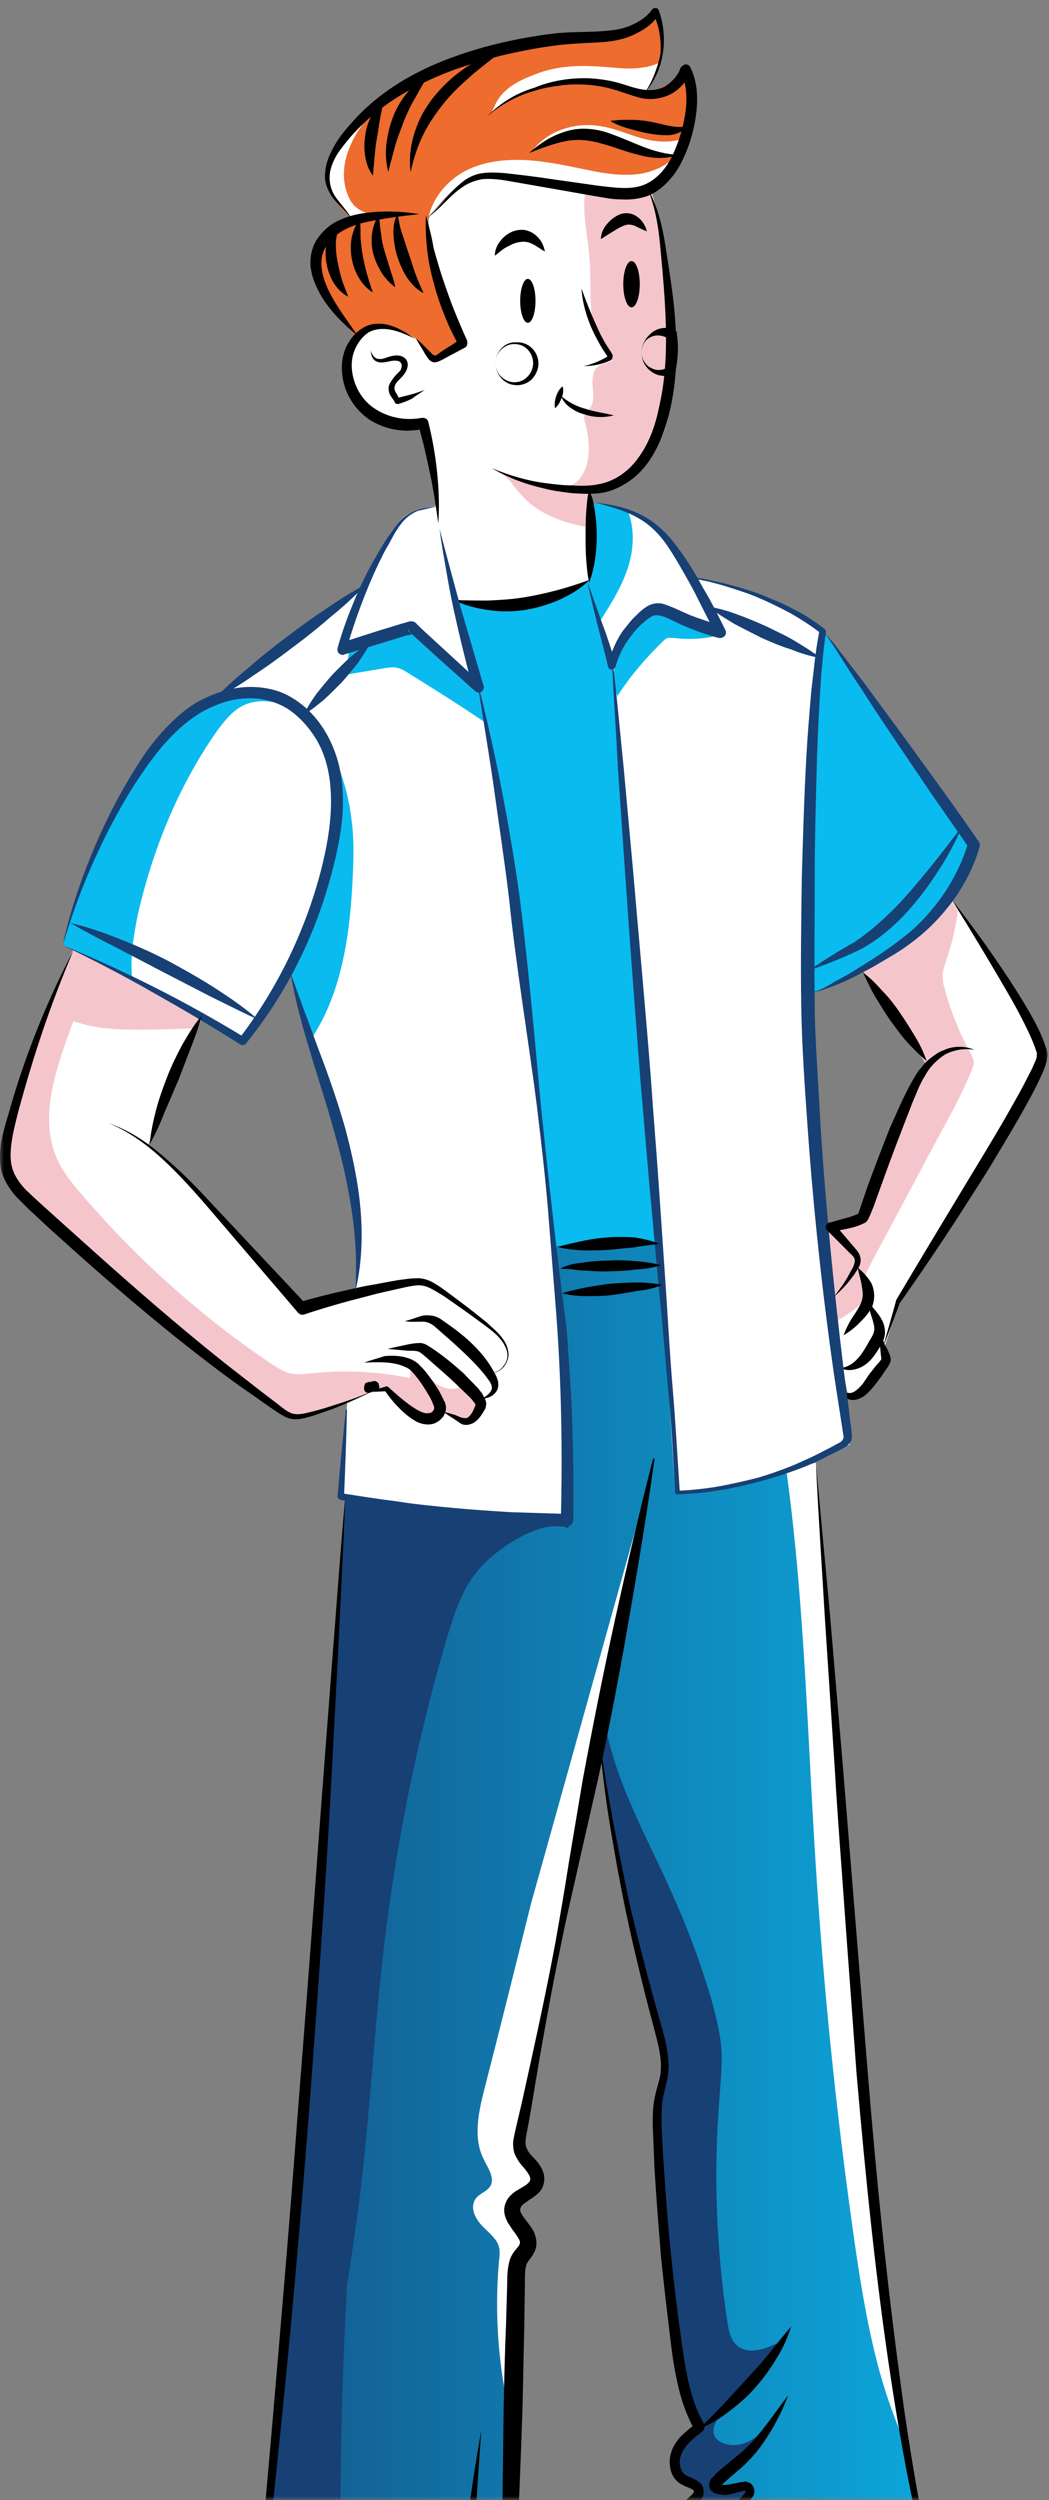<svg width="131" height="312" viewBox="0 0 131 312" fill="none" xmlns="http://www.w3.org/2000/svg">
<rect x="0" y="0" width="131" height="312" fill="#808080" stroke="none"/>
<mask id="mask0_2987_12976" style="mask-type:alpha" maskUnits="userSpaceOnUse" x="0" y="0" width="131" height="312">
<rect width="131" height="312" fill="#A25A9F"/>
</mask>
<g mask="url(#mask0_2987_12976)">
<path d="M77.173 70.873C76.658 70.873 52.748 70.873 52.748 70.873L66.726 156.642L71.582 155.753L83.868 155.012" fill="#0ABBEF"/>
<path d="M36.563 286.555C36.122 286.777 35.901 286.851 35.975 286.777C36.122 286.481 36.49 284.703 36.858 282.185L36.343 282.481C36.343 282.259 37.078 273.816 37.078 273.816L40.683 224.783L41.051 224.709V219.08L43.111 186.861L44.067 185.454L65.108 155.753L82.691 155.012L89.459 185.084C89.459 185.084 89.312 185.528 89.017 186.195C91.151 185.824 95.271 184.565 98.213 183.676C100.273 183.01 101.818 182.565 101.818 182.565L104.614 220.043C104.614 220.043 106.453 244.559 106.674 247.151C106.894 249.744 109.322 277.223 109.322 277.223C109.322 277.223 112.265 300.257 112.339 300.85C112.339 301.072 112.78 302.998 113.221 305.516C114.325 311.071 116.017 319.515 116.017 319.515L117.268 325.884L119.254 333.587L118.96 333.736C118.96 333.736 118.739 333.81 118.445 333.587C118.15 333.365 114.031 332.106 114.031 332.106L113.957 332.032C113.736 332.106 113.516 332.254 113.295 332.254C109.469 332.847 105.717 333.884 102.039 335.217C97.993 336.624 94.167 338.476 90.562 340.55C89.606 333.884 88.65 327.218 87.767 320.552C87.546 318.774 87.252 316.922 86.295 315.293C86.075 314.849 85.707 314.478 85.633 313.96C85.266 312.627 86.443 311.367 87.546 310.479C85.928 310.775 84.53 309.071 84.603 307.442C84.677 305.812 85.78 304.405 86.957 303.368C85.045 294.85 83.647 286.259 82.838 277.519L83.058 276.334C83.132 274.186 82.543 272.038 82.396 269.89C82.396 269.594 82.396 269.297 82.396 268.927C82.396 268.927 82.176 263.372 82.028 263.298C81.881 263.15 82.911 259.817 83.279 257.447C83.647 255.077 81.219 249.448 81.219 249.448C81.219 249.448 80.484 246.485 80.189 245.3C79.895 244.115 78.056 235.893 78.056 235.893L75.26 219.451L75.04 218.265L74.966 217.451C74.892 217.451 74.745 217.525 74.672 217.525L72.317 229.82L68.639 249.299L65.77 264.705L65.329 268.927C65.329 268.927 65.329 268.927 65.255 268.927C65.623 269.89 66.138 270.779 66.726 271.594C66.947 271.964 67.241 272.26 67.315 272.705C67.388 274.038 65.181 274.186 64.519 275.371C63.71 276.926 65.991 278.408 65.991 280.185C65.991 280.704 65.844 281.148 65.696 281.593C64.372 285.666 64.225 290.11 64.078 294.406C64.004 296.998 63.931 299.665 63.857 302.257C63.563 312.923 63.563 323.588 64.593 334.18C64.74 335.587 64.887 337.069 64.078 338.254C63.71 338.846 63.121 339.291 62.459 339.661C59.885 341.142 56.795 341.364 53.852 341.068C50.909 340.772 48.04 339.883 45.171 339.216C42.449 338.55 39.285 338.18 37.225 340.031C36.931 340.253 36.637 340.624 36.269 340.698C36.122 340.772 35.901 340.772 35.681 340.698C34.945 340.624 34.136 340.253 33.768 340.772C32.591 339.365 32.37 337.365 32.296 335.513C31.34 319.07 35.166 302.85 36.563 286.555ZM37.446 277.963C37.225 279 37.078 280.111 37.005 281.148C37.152 280.185 37.299 279.074 37.446 277.963Z" fill="url(#paint0_linear_2987_12976)"/>
<path d="M75.187 219.376L77.982 235.819C77.982 235.819 79.821 244.041 80.116 245.226C80.41 246.411 81.146 249.373 81.146 249.373C81.146 249.373 83.573 255.077 83.206 257.373C82.838 259.743 81.808 263.076 81.955 263.224C82.102 263.372 82.323 268.853 82.323 268.853C82.323 269.149 82.323 269.52 82.323 269.816C82.47 271.964 83.132 274.112 82.985 276.26L82.764 277.445C83.573 286.111 84.898 294.776 86.884 303.294C85.707 304.331 84.603 305.738 84.53 307.368C84.456 308.997 85.854 310.701 87.472 310.405C86.443 311.293 85.266 312.552 85.56 313.886C85.707 314.404 86.001 314.774 86.222 315.219C87.178 316.774 87.399 318.626 87.693 320.478C88.65 327.144 89.606 333.81 90.489 340.476C94.094 338.402 97.919 336.55 101.965 335.143L101.892 335.069C97.698 330.403 95.197 324.477 92.769 318.7C92.402 317.885 92.107 317.071 92.034 316.182C91.96 314.256 93.505 312.552 93.505 310.553C92.181 310.849 90.783 310.849 89.532 310.405C89.974 309.442 90.783 308.701 91.519 307.886C92.99 306.405 94.314 304.85 95.418 303.146C95.124 303.516 94.756 303.887 94.314 304.183C93.137 305.072 91.519 305.442 90.195 304.85C89.827 304.701 89.459 304.405 89.238 304.035C88.944 303.368 89.165 302.628 89.532 302.035C89.9 301.442 90.415 300.924 90.71 300.331C93.431 298.184 95.639 295.073 97.625 292.11C95.786 293.147 93.284 294.036 91.887 292.554C91.225 291.888 91.004 290.851 90.857 289.888C89.459 280.704 89.091 271.371 89.827 262.113C89.974 259.817 90.268 257.521 90.047 255.225C89.827 253.225 89.312 251.299 88.797 249.373C87.472 244.929 85.854 240.56 83.941 236.338C80.851 229.375 76.952 222.635 75.555 215.155C75.555 216.414 75.334 217.895 75.187 219.376Z" fill="#174075"/>
<path d="M32.223 335.513C32.296 337.365 32.517 339.365 33.694 340.772C34.062 340.179 34.871 340.624 35.607 340.698C36.931 338.55 38.255 336.402 39.58 334.254C39.727 333.958 39.947 333.662 40.021 333.365C40.168 332.995 40.168 332.625 40.242 332.254C40.536 330.847 41.787 329.81 43.111 329.366C44.435 328.921 45.907 328.995 47.304 329.069C46.201 327.736 45.024 326.477 43.773 325.292C45.98 324.181 48.555 323.885 50.909 324.625C49.364 321.292 44.362 320.7 42.964 317.293C42.522 316.256 42.522 315.071 42.522 313.96C42.522 304.405 42.817 294.776 43.332 285.222C43.847 281.889 44.362 278.482 44.803 275.149C46.201 264.187 46.716 253.151 48.04 242.189C49.585 229.45 52.16 216.858 55.765 204.563C56.721 201.378 57.751 198.045 60.032 195.601C62.239 193.083 67.903 189.379 70.993 190.713C70.772 188.491 68.492 188.491 68.198 186.269L44.067 185.602L43.111 187.009L41.051 219.228V224.857L40.683 224.931L37.078 273.964C37.078 273.964 36.343 282.407 36.343 282.629L36.858 282.333C36.49 284.851 36.122 286.629 35.975 286.925C35.901 286.999 36.122 286.925 36.563 286.703C35.166 302.85 31.34 319.07 32.223 335.513Z" fill="#174075"/>
<path d="M39.8 35.469C40.095 36.283 40.61 36.95 41.051 37.691C42.007 39.098 43.037 40.431 44.141 41.69C44.214 41.764 44.288 41.838 44.435 41.838C44.509 41.838 44.582 41.764 44.656 41.69C45.759 40.653 47.378 40.431 48.776 40.801C50.173 41.172 51.424 42.061 52.601 42.949C52.822 43.097 53.043 43.32 53.263 43.468C53.631 43.912 53.999 44.431 54.44 44.875C55.544 43.986 56.721 43.246 58.045 42.653C57.236 41.69 56.795 40.431 56.353 39.246C55.176 35.839 54.293 32.432 53.558 28.877C53.484 28.358 53.337 27.84 53.484 27.321V27.247C53.631 26.877 53.925 26.506 54.22 26.21C55.765 24.433 57.457 22.581 59.811 21.914C61.944 21.396 64.225 22.062 66.359 22.433C67.903 22.729 69.522 22.877 71.067 22.877C71.361 22.877 71.655 22.877 71.95 22.803C72.759 23.025 73.568 23.322 74.304 23.544C76.805 24.21 79.748 24.655 81.881 23.174C82.691 22.581 83.353 21.84 83.868 21.026C84.236 20.433 84.603 19.84 84.824 19.248C84.898 19.1 84.971 18.952 85.045 18.73C85.266 18.137 85.486 17.619 85.633 17.026C86.369 14.434 86.295 11.545 85.486 8.953C84.015 10.36 82.176 11.323 80.189 11.693C80.263 11.545 80.41 11.471 80.484 11.323C81.293 10.286 81.955 9.027 82.249 7.694C82.764 5.694 82.617 3.546 81.881 1.694C80.263 3.398 77.909 4.138 75.628 4.361C73.347 4.583 70.993 4.435 68.713 4.657C65.623 4.953 62.68 5.916 59.737 6.879C57.31 7.694 54.882 8.582 52.528 9.693C50.468 10.73 48.481 11.989 46.716 13.471C45.392 14.582 44.141 15.841 42.964 17.174C41.713 18.655 40.462 20.507 40.683 22.433C40.904 24.285 42.375 25.766 43.7 27.099L43.92 27.469C43.994 27.469 43.994 27.469 44.067 27.469C44.067 27.544 44.067 27.544 44.141 27.617C44.067 27.617 43.92 27.617 43.847 27.617C42.154 27.84 40.683 28.951 39.947 30.506C39.212 32.062 39.212 33.839 39.8 35.469Z" fill="#ED6C2E"/>
<path d="M43.847 47.986C44.067 48.727 44.288 49.467 44.729 50.134C45.465 51.245 46.789 51.911 48.04 52.208C49.364 52.504 50.688 52.578 52.013 52.726C52.307 52.726 52.601 52.8 52.822 52.948C53.116 53.171 53.19 53.541 53.337 53.837C54.735 59.022 54.367 64.503 55.544 69.688C55.691 70.206 55.838 70.724 56.133 71.169C56.206 71.391 56.206 71.613 56.28 71.909C56.427 72.724 56.648 73.539 56.795 74.354C56.795 74.502 56.868 74.576 56.942 74.724C57.015 74.798 57.162 74.872 57.31 74.872C60.399 75.687 63.71 75.761 66.8 75.094C68.566 74.724 70.258 74.132 71.876 73.391C72.538 73.094 73.127 72.798 73.715 72.428C74.01 72.206 74.377 71.835 74.377 71.391C74.377 71.169 74.304 71.021 74.23 70.873C74.23 70.799 74.157 70.724 74.083 70.65C74.23 69.984 74.23 69.243 74.23 68.502C74.23 67.614 74.157 66.725 74.083 65.91C74.01 64.281 73.936 62.725 73.862 61.096C75.407 61.614 76.952 60.725 78.276 59.763C79.527 58.8 80.778 57.689 81.661 56.355C83.426 53.763 83.868 50.43 84.088 47.245C84.53 39.32 83.573 31.321 81.293 23.766L81.366 23.988C78.644 23.988 75.849 23.84 73.127 23.544C70.92 23.322 68.713 22.951 66.506 22.433C64.446 21.988 62.386 21.47 60.326 21.914C57.898 22.507 56.059 24.359 54.367 26.136C54.073 26.433 53.778 26.729 53.631 27.099C53.41 27.617 53.558 28.136 53.631 28.654C54.367 33.024 55.102 37.468 57.31 41.246C57.53 41.616 57.751 41.986 57.825 42.431C57.825 42.579 57.825 42.653 57.898 42.801C57.089 43.468 56.28 44.06 55.397 44.727C55.25 44.875 55.029 44.949 54.808 44.949C54.661 44.949 54.514 44.801 54.367 44.727C53.41 43.912 52.675 42.727 51.645 42.061C51.056 41.69 50.321 41.394 49.585 41.246C48.261 40.95 46.863 40.801 45.686 41.468C44.582 42.061 43.92 43.246 43.7 44.431C43.405 45.542 43.552 46.801 43.847 47.986Z" fill="white"/>
<path d="M86.81 72.428C86.737 72.354 86.737 72.28 86.663 72.206C86.516 72.206 86.81 72.354 86.81 72.428Z" fill="white"/>
<path d="M7.798 117.905L12.286 119.979C12.286 119.979 12.286 119.979 12.359 119.979C12.874 120.275 16.847 122.423 18.171 123.164C19.569 123.904 25.16 127.237 25.16 127.237L30.457 129.682L36.269 121.386C36.269 121.386 37.814 126.275 38.844 129.608C39.359 131.385 39.8 132.718 39.8 132.792C39.874 132.941 43.773 147.828 43.773 147.828C43.773 147.828 44.729 153.901 44.729 154.938C44.729 155.975 44.362 160.864 44.362 161.16V161.234L42.743 183.454C42.743 183.454 42.522 186.343 42.522 186.491C42.522 186.639 60.179 189.305 60.179 189.305H70.331C70.331 189.305 71.214 173.899 70.92 171.233C70.699 169.455 70.478 168.27 70.331 167.604C70.184 165.308 69.963 162.345 69.963 162.345L67.094 135.533L62.606 100.573L59.958 86.278L59.443 85.834C59.59 85.908 59.811 85.908 59.885 85.834C59.958 85.76 59.958 85.612 59.885 85.538C59.664 84.13 59.222 82.723 58.855 81.316C57.089 75.391 55.691 69.465 54.588 63.392V63.096C53.19 63.318 51.718 63.54 50.541 64.429C49.879 64.947 49.438 65.614 48.923 66.28C47.893 67.836 46.937 69.539 46.201 71.317C45.833 72.058 45.539 72.872 45.097 73.539L45.024 73.465L28.986 85.538L28.544 85.982L27.882 86.649L23.1 89.908C23.1 89.908 21.629 90.648 20.305 92.13C18.907 93.611 12.874 103.832 12.874 103.832C12.874 103.832 11.918 106.276 11.109 108.35C10.152 110.498 7.798 117.905 7.798 117.905Z" fill="white"/>
<path d="M73.862 72.946C73.862 73.391 74.01 73.835 74.083 74.28C74.304 75.094 74.525 75.909 74.745 76.798C75.26 78.798 75.775 80.797 76.29 82.797C76.364 82.723 76.437 82.649 76.511 82.501L76.732 84.945L77.394 93.611L78.791 110.943L80.336 134.866L82.617 159.605L84.309 185.972C84.309 185.972 84.309 185.972 84.677 186.343C85.118 186.713 98.949 183.454 99.17 183.306C99.391 183.232 106.085 180.269 106.085 180.269L103.584 159.975L101.083 133.533C101.083 133.533 100.494 124.645 101.083 118.201C101.671 111.757 102.113 85.167 102.113 85.167L102.995 79.02L99.464 76.502L94.462 74.206C94.462 74.206 90.562 72.946 88.208 72.428C87.252 72.206 86.81 72.132 86.737 72.206C86.81 72.28 86.81 72.354 86.884 72.428C86.81 72.428 86.59 72.206 86.737 72.206C85.854 70.65 84.898 69.095 83.721 67.762C82.249 66.132 80.484 64.725 78.497 63.836C77.099 63.244 75.702 62.873 74.157 62.873H74.083L74.23 68.65L74.304 70.65C74.01 71.391 73.789 72.132 73.862 72.946Z" fill="white"/>
<path d="M86.81 72.428C86.737 72.354 86.737 72.28 86.663 72.206C86.516 72.206 86.81 72.354 86.81 72.428Z" fill="white"/>
<path d="M121.682 105.462C121.682 105.462 118.518 112.424 116.753 114.276C114.913 116.127 109.543 119.979 109.543 119.979C109.543 119.979 104.246 123.016 102.848 123.46C101.45 123.904 101.083 123.978 101.083 123.978V99.536L102.995 79.02" fill="#0ABBEF"/>
<path d="M0.662 143.754C0.809 145.606 1.177 147.458 2.428 148.717C3.678 149.976 22.218 166.196 22.218 166.196L35.533 176.418C35.533 176.418 37.005 177.232 40.168 176.196C43.332 175.085 46.274 173.825 46.274 173.825C46.274 173.825 48.114 173.529 48.187 173.603C48.261 173.677 51.939 177.158 52.969 177.232C53.999 177.306 55.323 176.27 55.323 176.121C55.323 175.973 56.133 176.566 56.133 176.566C56.133 176.566 57.972 177.455 58.413 177.307C58.855 177.158 59.37 176.64 59.37 176.64L59.664 175.603L59.958 174.492C59.958 174.492 60.547 174.492 60.62 174.492C60.694 174.492 61.724 173.529 61.65 172.862C61.577 172.196 61.429 171.307 61.429 171.307C61.429 171.307 62.901 171.159 62.974 170.492C63.121 169.752 63.342 168.937 63.342 168.937L62.386 166.789C62.386 166.789 53.043 160.123 52.969 160.049C52.895 160.049 44.214 161.16 44.141 161.234C44.067 161.308 37.299 163.382 37.299 163.382C37.299 163.382 26.043 150.124 25.97 150.05C25.97 149.976 19.716 143.902 19.348 143.606C18.907 143.31 18.392 142.94 18.466 142.94C18.539 142.94 19.128 141.162 19.128 141.162L24.645 128.274L25.087 127.311L16.406 122.201L9.122 118.572C9.122 118.572 8.607 119.757 7.945 121.46C7.357 122.793 6.695 124.497 6.033 126.275C4.708 129.608 3.311 133.163 2.869 134.792C1.766 138.421 0.515 141.903 0.662 143.754Z" fill="white"/>
<path d="M102.995 153.087L104.172 165.011L104.393 167.307L105.938 174.27C105.938 174.27 106.159 174.566 106.747 174.344C107.336 174.122 110.794 170.418 110.794 170.122C110.794 169.826 110.426 168.196 110.426 168.196L112.265 162.493L125.728 140.866C125.728 140.866 130.583 133.681 130.216 132.2C129.774 130.718 128.818 128.126 128.818 128.126L119.769 113.683L118.96 112.35C118.96 112.35 114.398 116.646 113.81 117.09C113.221 117.535 107.777 121.016 107.777 121.016L110.794 125.015L115.723 132.718L113.516 137.162L107.483 152.05L102.995 153.087Z" fill="white"/>
<path d="M33.768 340.328C33.768 340.624 33.768 340.92 33.841 341.142C33.915 341.661 34.136 342.253 34.283 342.772C34.503 343.957 34.283 345.142 34.356 346.401C34.43 347.586 34.798 348.919 35.901 349.512C36.269 349.734 36.711 349.808 37.152 349.808C42.89 350.623 48.702 349.29 54.514 349.438C55.544 349.438 56.648 349.586 57.677 349.29C58.707 349.067 59.737 348.475 60.179 347.512C60.399 346.994 60.473 346.475 60.547 345.957C60.62 345.438 60.694 344.92 60.767 344.401C60.841 344.031 60.841 343.661 60.914 343.29C60.988 342.549 61.135 341.809 60.988 341.068C60.841 340.105 60.252 339.291 59.59 338.476C58.56 337.143 57.383 335.884 56.133 334.773C55.25 333.958 54.22 333.143 53.19 332.551C50.909 331.291 48.261 330.995 45.759 331.365C43.184 331.736 40.83 332.773 38.623 334.18L38.697 334.402C37.888 334.476 37.225 335.143 36.711 335.735C36.048 336.476 35.46 337.217 34.871 338.031C34.356 338.698 33.841 339.439 33.768 340.328Z" fill="#0ABBEF"/>
<path d="M91.592 341.142C91.74 343.809 91.887 346.475 92.034 349.141C93.579 349.29 95.197 349.438 96.668 348.919C97.846 348.549 99.096 347.66 100.273 348.105C100.641 348.253 100.935 348.475 101.303 348.623C102.186 348.993 103.216 348.919 104.172 348.845C113.516 348.179 122.932 348.993 132.349 348.179C133.453 348.105 134.777 347.882 135.365 346.919C135.88 346.105 135.66 344.92 135.145 344.105C135.071 343.957 134.998 343.883 134.924 343.735C134.85 343.586 134.777 343.438 134.85 343.216C134.85 343.068 134.998 342.92 135.071 342.772C135.733 341.809 135.66 340.402 135.071 339.365C134.483 338.328 133.526 337.513 132.57 336.846C129.48 334.847 125.728 333.884 122.05 334.032C121.682 334.032 121.387 334.032 121.02 334.106C120.431 334.18 119.842 334.18 119.254 334.106C118.15 333.884 117.341 332.921 116.679 332.032L116.311 331.884C107.851 332.995 99.611 335.884 92.254 340.179C92.034 340.328 91.813 340.402 91.74 340.624C91.519 340.624 91.592 340.846 91.592 341.142Z" fill="#0ABBEF"/>
<path d="M6.033 126.275C6.106 126.275 6.106 126.349 6.18 126.349C7.21 126.719 8.166 127.089 9.196 127.46C9.932 127.682 10.667 127.904 11.403 128.052C13.537 128.496 15.744 128.496 17.877 128.496C19.863 128.496 21.85 128.422 23.836 128.348C24.13 128.348 24.351 128.274 24.645 128.274L25.087 127.311L16.406 122.201L9.122 118.572C9.122 118.572 8.607 119.757 7.945 121.46C7.43 122.867 6.768 124.571 6.033 126.275Z" fill="#F4C6CC"/>
<path d="M0.662 143.754C0.809 145.606 1.177 147.458 2.428 148.717C3.678 149.976 22.218 166.196 22.218 166.196L35.533 176.418C35.533 176.418 37.005 177.232 40.168 176.196C43.332 175.085 46.274 173.825 46.274 173.825C46.274 173.825 48.114 173.529 48.187 173.603C48.261 173.677 51.939 177.158 52.969 177.232C53.999 177.306 55.323 176.27 55.323 176.121C55.323 175.973 56.133 176.566 56.133 176.566C56.133 176.566 57.972 177.455 58.413 177.307C58.855 177.158 59.37 176.64 59.37 176.64L59.664 175.603L57.825 172.64C57.089 173.751 55.397 173.381 54.367 172.566C53.337 171.752 52.454 170.566 51.203 170.344C51.203 170.863 51.203 171.455 51.203 171.974C47.231 171.159 43.111 170.937 38.991 171.381C38.035 171.455 37.152 171.603 36.196 171.381C35.386 171.159 34.724 170.715 33.989 170.27C25.16 164.345 17.141 157.16 10.226 149.087C9.049 147.754 7.872 146.273 7.136 144.643C4.855 139.532 6.915 133.607 8.828 128.348C8.902 128.052 9.049 127.756 9.122 127.534C9.637 125.83 10.005 123.978 9.049 122.571C8.755 122.127 8.313 121.831 7.872 121.534C7.283 122.867 6.621 124.571 5.959 126.349C4.635 129.682 3.237 133.237 2.796 134.866C1.766 138.421 0.515 141.903 0.662 143.754Z" fill="#F4C6CC"/>
<path d="M102.995 153.087L104.172 165.011C105.129 164.493 106.085 163.9 106.894 163.234C107.189 163.012 107.409 162.789 107.557 162.493C107.777 161.975 107.704 161.382 107.704 160.864C107.777 159.605 108.366 158.419 108.954 157.308C111.897 151.828 114.84 146.273 117.783 140.792C119.107 138.421 120.357 135.977 121.387 133.459C121.461 133.163 121.608 132.941 121.608 132.644C121.608 132.2 121.387 131.755 121.167 131.385C119.769 128.793 118.665 126.052 117.93 123.238C117.783 122.793 117.709 122.275 117.709 121.756C117.709 121.238 117.93 120.645 118.077 120.127C118.813 118.053 119.328 115.905 119.622 113.683L118.813 112.35C118.813 112.35 114.251 116.646 113.663 117.09C113.074 117.535 107.63 121.016 107.63 121.016L110.646 125.015L115.576 132.718L113.368 137.162L107.336 152.05L102.995 153.087Z" fill="#F4C6CC"/>
<path d="M62.092 58.8C62.974 59.17 63.636 59.911 64.151 60.651C64.74 61.392 65.329 62.059 66.064 62.725C67.903 64.281 70.11 65.095 72.465 65.614C72.906 65.688 73.568 65.984 74.083 65.836C74.01 64.207 73.936 62.651 73.862 61.022C75.407 61.54 76.952 60.651 78.276 59.688C79.527 58.726 80.778 57.615 81.661 56.281C83.426 53.689 83.868 50.356 84.088 47.171C84.53 39.246 83.573 31.247 81.293 23.692L81.366 23.914C78.644 23.914 75.849 23.766 73.127 23.47C72.612 26.433 73.421 29.469 73.642 32.432C73.789 34.654 73.642 36.876 73.862 39.024C74.083 41.246 74.819 43.468 76.511 44.949C75.996 45.319 75.26 45.319 74.745 45.69C74.01 46.208 73.936 47.319 74.01 48.208C74.083 49.097 74.23 50.134 73.715 50.874C73.495 51.245 73.053 51.541 72.98 51.911C72.906 52.208 72.98 52.43 73.053 52.726C73.642 54.948 73.862 57.392 72.685 59.318C72.391 59.763 72.023 60.207 71.582 60.429C71.14 60.651 70.699 60.725 70.258 60.725C67.241 60.948 64.814 59.688 62.092 58.8Z" fill="#F4C6CC"/>
<path d="M53.484 27.247C53.631 26.877 53.925 26.506 54.22 26.21C55.765 24.433 57.457 22.581 59.811 21.914C61.944 21.396 64.225 22.062 66.359 22.433C67.903 22.729 69.522 22.877 71.067 22.877C71.361 22.877 71.655 22.877 71.95 22.803C72.759 23.025 73.568 23.322 74.304 23.544C76.805 24.21 79.748 24.655 81.881 23.174C82.691 22.581 83.353 21.84 83.868 21.026C84.236 20.433 84.603 19.84 84.824 19.248C84.971 19.248 85.118 19.174 85.266 19.1C85.266 18.878 85.266 18.581 85.266 18.359C85.192 18.507 85.118 18.655 84.971 18.804C84.824 19.026 84.677 19.174 84.53 19.322C83.353 20.655 81.661 21.396 79.969 21.692C77.835 21.988 75.628 21.692 73.568 21.248C70.993 20.729 68.418 20.137 65.77 19.989C63.121 19.84 60.399 20.137 58.119 21.322C55.912 22.507 53.999 24.655 53.484 27.247Z" fill="white"/>
<path d="M61.356 14.063C65.991 10.508 72.317 9.249 77.982 10.804C78.865 11.027 79.748 11.323 80.631 11.397C81.44 10.36 82.102 9.101 82.396 7.768C81.734 8.138 80.925 8.36 80.189 8.434C78.276 8.731 76.364 8.36 74.451 8.286C71.95 8.138 69.448 8.286 67.094 9.175C64.74 10.064 62.68 11.027 61.724 13.323L61.356 14.063Z" fill="white"/>
<path d="M66.432 18.878L69.963 17.248C71.067 16.656 72.612 16.878 73.789 17.026C74.966 17.174 76.143 17.619 77.32 17.989C79.306 18.73 81.44 19.396 83.573 19.396C83.941 19.396 84.383 19.396 84.751 19.322C84.824 19.322 84.898 19.322 84.971 19.248C85.118 19.248 85.266 19.174 85.413 19.1C85.413 18.878 85.413 18.581 85.413 18.359C85.339 18.507 85.266 18.655 85.118 18.804C85.339 18.211 85.56 17.693 85.707 17.1C84.236 17.841 82.323 17.767 80.704 17.396C78.791 16.952 77.026 16.063 75.113 15.767C71.876 15.174 68.345 16.285 66.432 18.878Z" fill="white"/>
<path d="M40.83 22.433C41.051 24.285 42.522 25.766 43.847 27.099L44.067 27.469C44.141 27.469 44.141 27.469 44.214 27.469L47.084 26.729C45.98 26.803 44.877 26.358 44.141 25.544C43.7 25.025 43.479 24.507 43.258 23.84C42.669 21.988 42.964 19.915 43.773 18.137C44.509 16.359 45.759 14.804 47.157 13.397C47.084 13.397 46.937 13.397 46.863 13.397C45.539 14.508 44.288 15.767 43.111 17.1C41.787 18.655 40.61 20.507 40.83 22.433Z" fill="white"/>
<path d="M89.9 79.242C87.987 79.761 86.075 79.835 84.088 79.612C83.794 79.612 83.426 79.538 83.206 79.686C83.058 79.761 82.911 79.909 82.764 80.057C80.631 82.131 78.718 84.353 77.099 86.871C75.996 84.056 77.099 80.872 78.644 78.353C79.306 77.242 80.263 75.983 81.587 75.909C82.176 75.835 82.691 76.057 83.206 76.205C84.603 76.65 86.075 77.094 87.472 77.539" fill="#0ABBEF"/>
<path d="M59.59 85.834C60.179 87.167 60.473 88.649 60.547 90.13C57.383 87.982 54.073 85.908 50.836 83.908C50.394 83.612 49.953 83.39 49.438 83.316C48.923 83.242 48.481 83.316 47.966 83.39C46.348 83.686 44.803 83.908 43.184 84.205C43.258 83.464 43.332 82.797 43.479 82.057C43.479 81.76 43.552 81.464 43.7 81.242C43.92 81.02 44.214 80.872 44.509 80.797C46.274 80.205 48.04 79.612 49.806 79.02C50.173 78.872 50.615 78.724 50.983 78.798C52.454 78.872 53.116 80.797 54.44 81.39" fill="#0ABBEF"/>
<path d="M7.798 117.905L12.286 119.979C12.286 119.979 12.286 119.979 12.359 119.979C13.757 120.571 15.155 121.164 16.479 121.905C16.259 119.312 16.7 116.646 17.215 114.128C19.054 106.054 22.218 98.277 26.926 91.463C27.956 90.056 29.059 88.575 30.678 87.908C32.664 87.093 34.871 87.686 36.931 88.278L35.092 87.093C33.032 86.278 30.752 85.908 28.544 85.982L27.882 86.649L23.1 89.908C23.1 89.908 21.629 90.648 20.305 92.13C18.907 93.611 12.874 103.832 12.874 103.832C12.874 103.832 11.918 106.276 11.109 108.35C10.152 110.498 7.798 117.905 7.798 117.905Z" fill="#0ABBEF"/>
<path d="M35.386 122.719L36.269 121.46C36.269 121.46 37.814 126.349 38.844 129.682C42.522 124.201 43.626 117.238 43.994 110.498C44.141 107.61 44.288 104.795 43.847 101.907C43.552 99.536 42.89 97.166 42.007 95.018L42.081 95.833C42.596 104.573 40.462 113.461 36.048 121.016C35.754 121.534 35.46 121.979 35.313 122.571C35.386 122.571 35.386 122.645 35.386 122.719Z" fill="#0ABBEF"/>
<path d="M73.568 72.872C73.568 73.465 73.789 74.057 74.01 74.65C74.23 75.317 74.525 76.057 74.745 76.724C74.819 76.946 74.892 77.168 74.966 77.465C76.511 75.02 78.056 72.576 78.718 69.761C79.159 67.836 79.159 65.688 78.424 63.836C77.026 63.244 75.628 62.873 74.083 62.873C74.23 64.799 74.304 66.725 74.157 68.65C74.083 69.317 74.01 70.058 73.862 70.724C73.715 71.391 73.568 72.132 73.568 72.872Z" fill="#0ABBEF"/>
<path d="M33.768 340.328C33.768 340.624 33.768 340.92 33.841 341.142C34.209 339.809 35.386 338.698 36.563 337.957C40.021 335.661 44.362 334.55 48.481 335.143C52.601 335.735 56.5 337.957 59.002 341.29C59.737 342.253 60.326 343.29 60.841 344.401C60.914 344.031 60.914 343.661 60.988 343.29C61.062 342.549 61.209 341.809 61.062 341.068C60.914 340.105 60.326 339.291 59.664 338.476C58.634 337.143 57.457 335.884 56.206 334.773C55.323 333.958 54.293 333.143 53.263 332.551C50.983 331.291 48.334 330.995 45.833 331.365C43.258 331.736 40.904 332.773 38.697 334.18L38.77 334.402C37.961 334.476 37.299 335.143 36.784 335.735C36.122 336.476 35.533 337.217 34.945 338.031C34.356 338.698 33.841 339.439 33.768 340.328Z" fill="white"/>
<path d="M109.102 338.105L109.984 337.735C112.78 336.92 115.576 336.106 118.445 336.106C123.006 336.106 127.273 338.031 131.098 340.55C131.319 340.698 131.613 340.92 131.761 341.142C131.981 341.513 131.908 342.031 131.761 342.401C131.54 342.772 131.246 343.142 130.951 343.438C132.276 343.438 133.6 343.512 134.924 343.586C134.85 343.438 134.777 343.29 134.85 343.068C134.85 342.92 134.998 342.772 135.071 342.624C135.733 341.661 135.66 340.253 135.071 339.216C134.483 338.18 133.526 337.365 132.57 336.698C129.48 334.698 125.728 333.736 122.05 333.884C117.562 334.328 113.074 335.883 109.102 338.105Z" fill="white"/>
<path d="M79.454 193.379C78.276 199.378 77.099 205.452 76.217 211.525L79.454 193.379Z" fill="#4C742C"/>
<path d="M75.628 214.488C75.628 214.636 75.702 214.784 75.702 214.858C75.849 213.747 75.996 212.636 76.143 211.525L75.628 214.488Z" fill="#4C742C"/>
<path d="M95.565 302.998C96.154 302.257 96.668 301.442 97.036 300.628C96.595 301.442 96.08 302.257 95.565 302.998Z" fill="#4C742C"/>
<path d="M98.213 183.602C100.568 200.712 100.862 218.043 102.039 235.301C103.069 250.559 104.687 265.816 106.894 281C107.557 285.444 108.292 289.888 109.396 294.258C110.352 298.109 111.676 301.887 113.295 305.516C112.78 302.924 112.412 300.998 112.412 300.85C112.339 300.257 109.396 277.223 109.396 277.223C109.396 277.223 106.968 249.744 106.747 247.151C106.527 244.559 104.687 220.043 104.687 220.043L101.892 182.565C101.818 182.491 100.273 183.01 98.213 183.602Z" fill="white"/>
<path d="M60.105 277.667C60.914 278.556 62.018 279.296 62.312 280.407C62.459 281 62.386 281.593 62.312 282.185C61.724 288.851 62.239 295.665 63.857 302.183C63.931 299.591 64.004 296.924 64.078 294.332C64.225 290.036 64.372 285.666 65.696 281.518C65.844 281.074 65.991 280.63 65.991 280.111C65.917 278.408 63.636 276.852 64.519 275.297C65.181 274.112 67.462 273.964 67.315 272.63C67.315 272.186 67.021 271.89 66.726 271.519C66.064 270.705 65.623 269.816 65.255 268.853H65.329L65.77 264.631L68.639 249.225C69.522 242.189 70.846 235.153 72.244 228.19C75.26 213.081 78.35 197.971 81.587 182.936L66.285 237.671C64.372 245.374 62.459 253.077 60.473 260.78C59.737 263.668 59.075 266.853 60.399 269.446C60.914 270.557 61.871 271.816 61.209 272.853C60.767 273.519 59.885 273.741 59.443 274.334C58.634 275.371 59.296 276.778 60.105 277.667Z" fill="white"/>
<path d="M80.851 23.47C81.734 25.618 82.176 27.914 82.396 30.21C82.617 32.506 82.838 34.802 82.985 37.098C83.279 41.69 83.353 46.282 82.323 50.726C81.881 52.948 81.146 55.096 79.895 56.874C78.718 58.651 76.879 60.059 74.745 60.429C73.715 60.651 72.538 60.651 71.435 60.577C70.331 60.577 69.154 60.429 68.05 60.281C65.77 59.985 63.563 59.318 61.429 58.429C63.416 59.614 65.623 60.429 67.903 60.948C69.007 61.244 70.184 61.392 71.361 61.54C72.538 61.614 73.715 61.688 74.892 61.54C76.143 61.392 77.32 60.873 78.35 60.207C79.38 59.54 80.263 58.651 80.999 57.615C82.396 55.615 83.206 53.245 83.721 50.949C84.236 48.653 84.456 46.282 84.456 43.912C84.456 41.542 84.309 39.246 84.015 36.876C83.721 34.58 83.353 32.284 82.985 29.988C82.617 27.84 82.028 25.544 80.851 23.47Z" fill="black"/>
<path d="M51.865 42.283C50.983 41.69 50.1 41.098 49.07 40.727C48.04 40.357 46.789 40.209 45.686 40.727C44.582 41.246 43.773 42.209 43.258 43.246C42.743 44.357 42.596 45.542 42.743 46.727C42.964 49.097 44.362 51.245 46.348 52.504C48.334 53.689 50.762 54.059 53.043 53.467L52.233 53.022C52.822 55.022 53.263 57.022 53.705 59.096C54.146 61.17 54.44 63.244 54.735 65.317C54.882 63.17 54.808 61.096 54.587 58.948C54.367 56.8 53.999 54.726 53.484 52.652C53.41 52.282 53.043 52.134 52.748 52.134C50.836 52.504 48.776 52.208 47.084 51.171C45.392 50.208 44.288 48.43 43.994 46.505C43.847 45.542 43.92 44.579 44.288 43.69C44.656 42.801 45.244 41.986 46.054 41.468C46.863 41.024 47.893 40.95 48.923 41.172C49.953 41.394 50.909 41.838 51.865 42.283Z" fill="black"/>
<path d="M53.043 48.653C52.454 48.875 51.865 49.097 51.277 49.245C50.688 49.393 50.1 49.541 49.511 49.689L49.879 49.912C49.732 49.319 49.364 49.023 49.291 48.653C49.217 48.356 49.291 48.06 49.511 47.764C49.732 47.467 50.1 47.171 50.394 46.801C50.688 46.431 50.983 45.912 50.909 45.319C50.836 45.023 50.688 44.727 50.394 44.579C50.173 44.431 49.879 44.357 49.585 44.357C49.07 44.357 48.629 44.505 48.187 44.653C47.819 44.801 47.378 44.875 47.01 44.727C46.642 44.579 46.422 44.134 46.274 43.764C46.348 44.209 46.422 44.727 46.863 45.023C47.304 45.319 47.819 45.245 48.261 45.171C48.702 45.097 49.07 44.949 49.511 45.023C49.879 45.023 50.1 45.245 50.173 45.542C50.173 45.838 50.1 46.208 49.806 46.431C49.511 46.727 49.217 47.023 48.923 47.467C48.776 47.69 48.629 47.912 48.555 48.208C48.481 48.504 48.555 48.801 48.629 49.097C48.849 49.615 49.217 49.912 49.291 50.208C49.364 50.356 49.511 50.43 49.658 50.43C50.247 50.282 50.836 50.06 51.424 49.764C52.013 49.319 52.528 49.023 53.043 48.653Z" fill="black"/>
<path d="M53.19 26.877C53.116 28.284 53.19 29.691 53.337 31.099C53.484 32.506 53.778 33.913 54.146 35.246C54.514 36.654 54.955 37.987 55.47 39.246C55.985 40.579 56.574 41.838 57.31 43.097L57.53 42.283C57.015 42.653 56.5 43.023 55.985 43.32L55.176 43.838C54.955 43.986 54.588 44.283 54.44 44.357C54.367 44.357 54.367 44.431 54.293 44.357C54.22 44.357 54.146 44.283 53.999 44.209C53.778 43.986 53.558 43.764 53.337 43.542C52.895 43.097 52.454 42.653 51.939 42.209C52.233 42.801 52.601 43.32 52.895 43.838C53.043 44.134 53.19 44.357 53.41 44.653C53.484 44.801 53.631 44.949 53.852 45.097C54.073 45.245 54.367 45.245 54.588 45.171C55.029 45.023 55.25 44.875 55.544 44.727L56.353 44.283C56.942 43.986 57.457 43.69 58.045 43.394C58.34 43.246 58.413 42.875 58.34 42.579V42.505C57.751 41.246 57.236 39.987 56.721 38.728C56.206 37.468 55.765 36.135 55.323 34.876C54.882 33.543 54.514 32.284 54.146 30.951C53.925 29.543 53.558 28.21 53.19 26.877Z" fill="black"/>
<path d="M44.729 41.986C43.479 40.135 42.081 38.357 41.125 36.431C40.168 34.506 39.653 32.358 40.757 30.728C41.787 29.025 43.773 28.136 45.833 27.692C47.966 27.247 50.173 26.951 52.38 26.729C50.173 26.358 47.893 26.284 45.612 26.581C44.435 26.729 43.332 27.025 42.228 27.544C41.125 28.062 40.168 28.951 39.506 29.988C38.844 31.099 38.623 32.506 38.844 33.691C39.065 34.95 39.58 35.987 40.168 37.024C41.345 38.95 42.964 40.505 44.729 41.986Z" fill="black"/>
<path d="M80.484 11.619C81.661 10.286 82.47 8.582 82.764 6.731C83.058 4.953 82.911 3.027 82.249 1.25C82.176 1.028 81.881 0.953 81.661 1.028C81.587 1.028 81.513 1.102 81.44 1.176C80.851 2.064 79.895 2.657 78.939 3.101C77.982 3.546 76.879 3.768 75.775 3.842C73.568 4.064 71.214 3.916 68.933 4.212C64.299 4.805 59.811 5.842 55.47 7.545C51.13 9.249 47.01 11.767 43.92 15.322C43.111 16.211 42.375 17.1 41.787 18.137C41.198 19.174 40.683 20.285 40.61 21.544C40.536 22.137 40.61 22.803 40.83 23.322C41.051 23.914 41.345 24.433 41.713 24.877C42.449 25.766 43.332 26.506 44.067 27.469C43.479 26.506 42.669 25.618 42.007 24.729C41.345 23.84 41.051 22.729 41.198 21.618C41.345 20.581 41.86 19.544 42.522 18.655C43.184 17.767 43.92 16.878 44.729 16.063C47.893 12.804 51.865 10.582 56.059 8.953C58.192 8.138 60.326 7.545 62.533 6.953C64.74 6.434 66.947 5.99 69.228 5.694C70.331 5.546 71.435 5.472 72.612 5.397C73.715 5.323 74.892 5.323 76.069 5.175C77.246 5.027 78.424 4.731 79.527 4.138C80.631 3.62 81.661 2.805 82.323 1.768L81.587 1.694C82.323 3.25 82.617 5.027 82.47 6.805C82.102 8.434 81.513 10.138 80.484 11.619Z" fill="black"/>
<path d="M60.841 14.508C62.606 13.026 64.593 11.915 66.8 11.323C67.903 10.953 69.007 10.804 70.11 10.656C71.214 10.508 72.317 10.508 73.421 10.582C74.525 10.656 75.628 10.878 76.658 11.175C77.688 11.471 78.791 11.915 79.969 12.212C81.146 12.508 82.543 12.36 83.721 11.767C84.898 11.175 85.78 10.138 86.295 8.879L85.045 8.953C85.78 10.582 85.854 12.434 85.56 14.286C85.266 16.137 84.677 17.989 83.868 19.618C83.058 21.248 81.734 22.655 80.116 23.174C78.497 23.692 76.584 23.396 74.672 23.174L68.933 22.359C67.021 22.062 65.108 21.84 63.195 21.618C62.239 21.544 61.209 21.47 60.179 21.618C59.149 21.766 58.192 22.285 57.457 22.951C55.912 24.21 54.882 25.914 53.337 27.173C54.955 26.136 56.133 24.433 57.677 23.396C58.413 22.877 59.296 22.507 60.252 22.359C61.135 22.285 62.092 22.359 63.048 22.507C66.873 23.174 70.699 23.84 74.451 24.507C75.407 24.655 76.364 24.877 77.394 24.877C78.424 24.951 79.454 24.877 80.484 24.581C81.513 24.285 82.47 23.618 83.206 22.877C83.941 22.137 84.603 21.248 85.045 20.359C86.001 18.507 86.59 16.582 86.884 14.582C87.178 12.582 87.178 10.36 86.222 8.434C86.075 8.064 85.633 7.916 85.339 8.138C85.192 8.212 85.045 8.36 84.971 8.508C84.677 9.397 83.941 10.212 83.132 10.73C82.249 11.249 81.293 11.323 80.263 11.175C79.233 11.027 78.129 10.582 77.026 10.286C75.922 9.99 74.745 9.842 73.568 9.767C71.214 9.693 68.86 10.064 66.726 10.953C64.446 11.619 62.459 12.878 60.841 14.508Z" fill="black"/>
<path d="M85.854 15.767C84.971 15.915 84.236 15.841 83.5 15.693C82.764 15.545 81.955 15.322 81.146 15.174C80.336 15.026 79.527 14.952 78.718 14.952C77.909 14.952 77.026 14.952 76.217 15.1C76.952 15.545 77.761 15.841 78.571 16.063C79.38 16.285 80.189 16.508 80.999 16.656C81.808 16.804 82.617 16.878 83.5 16.878C84.383 16.804 85.339 16.433 85.854 15.767Z" fill="black"/>
<path d="M84.677 19.322C83.058 19.248 81.513 18.804 80.042 18.211C78.571 17.619 77.099 16.952 75.481 16.433C74.672 16.211 73.789 16.063 72.906 16.063C72.023 16.063 71.14 16.211 70.331 16.508C68.713 17.026 67.315 17.989 66.064 19.1C67.609 18.507 69.081 17.915 70.625 17.619C72.097 17.322 73.568 17.47 75.113 17.915C76.584 18.285 78.129 18.952 79.748 19.322C81.366 19.767 83.132 19.915 84.677 19.322Z" fill="black"/>
<path d="M63.121 5.99C61.503 6.508 59.885 7.323 58.487 8.212C57.015 9.175 55.691 10.286 54.514 11.693C53.925 12.36 53.41 13.1 52.969 13.841C52.528 14.582 52.16 15.396 51.865 16.285C51.277 17.989 51.056 19.767 51.277 21.47C51.645 19.767 52.16 18.211 52.895 16.73C53.631 15.248 54.587 13.915 55.617 12.656C56.648 11.397 57.898 10.286 59.149 9.175C60.399 8.138 61.797 7.101 63.121 5.99Z" fill="black"/>
<path d="M53.631 9.101C52.601 9.693 51.718 10.508 50.983 11.397C50.247 12.286 49.585 13.323 49.144 14.434C48.702 15.545 48.408 16.73 48.261 17.915C48.114 19.1 48.187 20.285 48.481 21.47C48.776 20.285 49.07 19.248 49.364 18.137C49.658 17.1 50.1 16.063 50.468 15.026C50.909 13.989 51.351 13.026 51.939 12.063C52.454 11.101 53.043 10.138 53.631 9.101Z" fill="black"/>
<path d="M47.893 12.434C47.231 12.952 46.716 13.693 46.348 14.508C45.98 15.248 45.686 16.137 45.612 16.952C45.465 17.841 45.465 18.655 45.612 19.544C45.759 20.433 46.054 21.248 46.569 21.914L46.789 19.47C46.863 18.655 46.937 17.915 47.084 17.174C47.231 16.433 47.304 15.619 47.451 14.878C47.599 14.063 47.819 13.249 47.893 12.434Z" fill="black"/>
<path d="M49.658 26.655C49.217 27.469 49.07 28.432 49.144 29.395C49.217 30.358 49.364 31.247 49.658 32.136C49.953 33.024 50.321 33.839 50.836 34.654C51.351 35.395 52.013 36.135 52.895 36.58C52.528 35.765 52.16 34.95 51.865 34.135C51.571 33.321 51.351 32.506 51.056 31.691C50.762 30.877 50.541 30.062 50.247 29.247C49.953 28.432 49.806 27.617 49.658 26.655Z" fill="black"/>
<path d="M47.304 26.877C46.348 28.284 46.201 30.136 46.642 31.765C46.863 32.58 47.231 33.321 47.672 34.061C48.114 34.728 48.702 35.395 49.364 35.839C49.217 35.024 48.923 34.283 48.702 33.543C48.481 32.802 48.261 32.136 48.04 31.395C47.819 30.654 47.672 29.988 47.599 29.247C47.451 28.432 47.451 27.692 47.304 26.877Z" fill="black"/>
<path d="M44.95 27.247C44.435 27.914 44.141 28.803 43.92 29.617C43.773 30.506 43.773 31.395 43.92 32.21C44.067 33.099 44.362 33.913 44.803 34.654C45.244 35.395 45.833 36.061 46.569 36.506C46.274 35.691 46.054 34.95 45.833 34.209C45.612 33.469 45.465 32.728 45.318 31.988C45.171 31.247 45.097 30.506 45.024 29.691C45.024 28.877 45.024 28.062 44.95 27.247Z" fill="black"/>
<path d="M42.375 28.136C41.713 28.58 41.051 29.321 40.83 30.21C40.61 31.099 40.61 31.988 40.757 32.802C40.904 33.617 41.198 34.506 41.64 35.246C42.081 35.987 42.743 36.654 43.479 37.024C43.184 36.209 42.89 35.543 42.669 34.802C42.449 34.061 42.302 33.395 42.154 32.654C42.007 31.913 41.934 31.173 41.934 30.432C41.934 29.765 42.154 29.025 42.375 28.136Z" fill="black"/>
<path d="M68.05 31.395C67.903 30.654 67.609 29.988 67.021 29.469C66.726 29.173 66.359 28.951 65.917 28.803C65.476 28.654 65.034 28.654 64.593 28.729C63.784 28.877 63.121 29.321 62.606 29.914C62.092 30.506 61.797 31.173 61.797 31.913C62.386 31.469 62.827 31.025 63.342 30.802C63.857 30.506 64.372 30.284 64.887 30.21C65.402 30.136 65.77 30.136 66.285 30.358C66.873 30.58 67.388 31.025 68.05 31.395Z" fill="black"/>
<path d="M80.778 28.877C80.631 28.21 80.263 27.617 79.748 27.173C79.454 26.951 79.086 26.729 78.718 26.655C78.35 26.581 77.835 26.581 77.467 26.729C76.732 27.025 76.217 27.469 75.775 27.988C75.334 28.506 75.04 29.173 75.04 29.84C75.628 29.469 76.069 29.173 76.584 28.877C77.026 28.58 77.541 28.284 77.982 28.136C78.35 27.988 78.644 27.988 79.159 28.136C79.674 28.358 80.189 28.654 80.778 28.877Z" fill="black"/>
<path d="M72.612 35.987C72.759 38.209 73.495 40.357 74.525 42.283C74.819 42.801 75.04 43.246 75.334 43.69C75.481 43.912 75.628 44.134 75.775 44.357C75.849 44.505 75.922 44.579 75.922 44.579C75.922 44.579 75.922 44.579 75.922 44.505C75.922 44.505 75.922 44.505 75.849 44.505C74.966 45.023 73.936 45.468 72.906 45.69C74.01 45.69 75.113 45.468 76.143 45.023C76.217 45.023 76.29 44.949 76.437 44.801C76.511 44.653 76.511 44.431 76.511 44.357C76.437 44.134 76.364 44.06 76.29 43.912C76.143 43.69 75.996 43.468 75.849 43.246C75.555 42.801 75.334 42.357 75.04 41.838C74.157 39.987 73.347 38.061 72.612 35.987Z" fill="black"/>
<path d="M76.658 51.837C75.481 51.541 74.23 51.393 73.127 51.023C72.023 50.726 70.993 50.208 70.037 49.393C70.258 49.986 70.699 50.504 71.214 50.874C71.729 51.245 72.317 51.541 72.906 51.689C74.23 52.134 75.481 52.134 76.658 51.837Z" fill="black"/>
<path d="M70.258 48.208C69.816 48.578 69.596 49.023 69.448 49.467C69.301 49.912 69.228 50.356 69.301 50.949C69.743 50.578 69.963 50.134 70.11 49.689C70.331 49.245 70.405 48.727 70.258 48.208Z" fill="black"/>
<path d="M61.871 45.319C61.871 46.653 62.901 47.986 64.372 48.06C65.108 48.134 65.844 47.838 66.359 47.393C66.873 46.875 67.241 46.134 67.241 45.394C67.241 44.653 66.947 43.912 66.359 43.394C65.844 42.875 65.034 42.653 64.372 42.727C62.974 42.653 61.871 43.986 61.871 45.319ZM61.871 45.319C61.871 44.653 62.165 43.986 62.68 43.542C63.195 43.097 63.784 42.875 64.446 42.949C65.696 43.023 66.579 44.134 66.579 45.319C66.579 46.431 65.696 47.616 64.446 47.69C63.857 47.764 63.195 47.541 62.68 47.097C62.165 46.653 61.871 45.986 61.871 45.319Z" fill="black"/>
<path d="M80.116 43.986C80.116 44.875 80.484 45.69 81.219 46.282C81.587 46.579 82.028 46.801 82.543 46.875C83.058 46.949 83.573 46.949 84.088 46.727C84.236 46.653 84.309 46.505 84.383 46.356V46.208C84.677 44.727 84.751 43.172 84.53 41.69V41.542C84.53 41.394 84.383 41.246 84.236 41.172C83.721 40.95 83.206 40.876 82.691 40.95C82.176 41.024 81.734 41.246 81.366 41.542C80.484 42.283 80.116 43.172 80.116 43.986ZM80.116 43.986C80.116 43.542 80.263 43.097 80.484 42.727C80.704 42.357 81.072 42.135 81.44 41.986C81.808 41.838 82.249 41.838 82.617 41.912C82.985 41.986 83.279 42.135 83.573 42.357L83.279 41.838C83.132 43.32 83.132 44.727 83.206 46.208L83.5 45.764C82.985 46.134 82.176 46.356 81.44 45.986C81.072 45.838 80.704 45.542 80.484 45.171C80.263 44.875 80.116 44.431 80.116 43.986Z" fill="black"/>
<path d="M65.917 40.283C65.389 40.283 64.961 39.056 64.961 37.542C64.961 36.029 65.389 34.802 65.917 34.802C66.445 34.802 66.873 36.029 66.873 37.542C66.873 39.056 66.445 40.283 65.917 40.283Z" fill="black"/>
<path d="M78.865 38.357C78.296 38.357 77.835 37.064 77.835 35.469C77.835 33.873 78.296 32.58 78.865 32.58C79.434 32.58 79.895 33.873 79.895 35.469C79.895 37.064 79.434 38.357 78.865 38.357Z" fill="black"/>
<path d="M73.568 61.022C73.347 61.984 73.274 63.022 73.2 63.984C73.127 64.947 73.127 65.91 73.127 66.873C73.127 67.836 73.127 68.799 73.2 69.761C73.274 70.724 73.347 71.687 73.568 72.724C73.936 71.761 74.157 70.799 74.304 69.836C74.451 68.873 74.525 67.836 74.525 66.873C74.525 65.91 74.451 64.873 74.304 63.91C74.157 62.947 74.01 61.984 73.568 61.022Z" fill="black"/>
<path d="M7.798 118.127C8.902 114.35 10.226 110.72 11.845 107.165C13.463 103.61 15.302 100.129 17.436 96.944C19.569 93.759 22.07 90.648 25.307 88.797C26.926 87.908 28.765 87.241 30.531 87.167C32.37 87.019 34.209 87.463 35.754 88.352C37.299 89.315 38.55 90.722 39.506 92.278C40.462 93.907 40.977 95.685 41.198 97.537C41.64 101.314 40.977 105.165 40.021 108.869C38.035 116.35 34.577 123.46 29.869 129.608L30.531 129.459C26.852 127.237 23.174 125.163 19.348 123.238C15.523 121.312 11.697 119.534 7.725 117.905C11.55 119.757 15.302 121.682 19.054 123.83C22.733 125.904 26.411 128.052 30.016 130.348C30.236 130.496 30.531 130.422 30.678 130.274C35.681 124.127 39.285 116.942 41.345 109.239C42.375 105.462 43.184 101.388 42.669 97.314C42.154 93.315 40.095 89.241 36.49 87.093C34.724 85.982 32.517 85.612 30.457 85.76C28.397 85.908 26.411 86.649 24.645 87.612C22.88 88.649 21.408 90.056 20.084 91.537C18.76 93.019 17.656 94.648 16.626 96.352C14.566 99.684 12.801 103.24 11.329 106.869C9.858 110.498 8.607 114.276 7.798 118.127Z" fill="#174075"/>
<path d="M32.223 127.237C30.531 125.756 28.692 124.497 26.852 123.312C25.013 122.127 23.027 121.016 21.114 119.979C19.128 118.942 17.141 118.053 15.082 117.238C13.022 116.424 10.962 115.683 8.755 115.164C10.667 116.275 12.654 117.312 14.566 118.275L20.378 121.312L26.264 124.349C28.25 125.312 30.236 126.349 32.223 127.237Z" fill="#174075"/>
<path d="M25.16 126.793C24.204 127.904 23.468 129.163 22.733 130.422C22.07 131.681 21.408 133.015 20.893 134.348C20.378 135.681 19.863 137.088 19.496 138.496C19.128 139.903 18.833 141.31 18.686 142.791C19.422 141.532 20.011 140.199 20.526 138.866C21.114 137.533 21.629 136.274 22.218 134.94C22.733 133.607 23.247 132.274 23.762 130.941C24.277 129.607 24.793 128.274 25.16 126.793Z" fill="black"/>
<path d="M9.196 118.572C5.812 125.015 3.09 131.83 1.104 138.866C0.589 140.643 -4.76837e-07 142.421 -4.76837e-07 144.347C-4.76837e-07 145.31 0.147 146.347 0.589 147.235C1.03 148.124 1.619 148.939 2.281 149.606C2.943 150.272 3.605 150.939 4.267 151.531L6.253 153.383L10.3 157.012C15.744 161.827 21.261 166.493 27.073 170.863C28.544 171.974 29.942 173.011 31.487 174.048L33.694 175.603L34.798 176.344C35.166 176.566 35.607 176.862 36.122 177.01C37.152 177.307 38.108 176.936 38.991 176.714C39.874 176.418 40.683 176.121 41.566 175.825C43.258 175.159 44.95 174.418 46.495 173.603C44.803 174.344 43.111 174.936 41.419 175.455C40.536 175.751 39.727 175.973 38.844 176.196C37.961 176.418 37.078 176.64 36.343 176.344C35.607 176.047 34.945 175.381 34.209 174.862L32.076 173.233C30.678 172.122 29.206 171.011 27.809 169.9C22.144 165.382 16.7 160.641 11.329 155.827L7.283 152.198C5.959 151.013 4.561 149.754 3.311 148.569C2.722 147.976 2.207 147.309 1.839 146.569C1.471 145.828 1.324 145.013 1.324 144.199C1.324 142.495 1.766 140.792 2.207 139.014C4.046 132.126 6.327 125.238 9.196 118.572Z" fill="black"/>
<path d="M13.61 140.199C16.185 141.236 18.466 142.94 20.526 144.865C22.585 146.791 24.425 148.865 26.264 151.013L37.225 163.826C37.446 164.049 37.667 164.123 37.961 164.049C40.61 163.16 43.258 162.419 45.907 161.752C47.231 161.382 48.629 161.086 49.953 160.79C50.615 160.641 51.277 160.493 51.939 160.419C52.601 160.345 53.19 160.493 53.778 160.79C54.367 161.086 54.955 161.456 55.544 161.827L57.236 163.012C58.413 163.826 59.517 164.641 60.62 165.456C61.724 166.271 62.827 167.159 63.269 168.493C63.489 169.159 63.342 169.9 62.901 170.418C62.533 171.011 61.871 171.381 61.135 171.233C61.797 171.455 62.533 171.085 62.974 170.492C63.416 169.9 63.636 169.159 63.416 168.418C63.269 167.678 62.827 167.085 62.386 166.567C61.944 166.048 61.356 165.604 60.841 165.085C59.737 164.197 58.634 163.308 57.53 162.493L55.838 161.234C55.25 160.79 54.735 160.419 54.073 160.049C53.41 159.679 52.601 159.456 51.865 159.53C51.13 159.53 50.394 159.679 49.732 159.753C48.334 159.975 47.01 160.271 45.612 160.493C42.89 161.086 40.168 161.678 37.446 162.493L38.182 162.715L26.632 150.42C24.719 148.346 22.806 146.347 20.599 144.495C18.613 142.717 16.259 141.088 13.61 140.199Z" fill="black"/>
<path d="M73.642 72.354C72.244 72.872 70.846 73.317 69.448 73.687C68.05 74.057 66.653 74.354 65.255 74.576C63.857 74.798 62.459 74.872 60.988 74.946C59.59 74.946 58.119 74.946 56.648 74.872C57.972 75.539 59.443 75.909 60.988 76.131C62.459 76.353 64.004 76.353 65.476 76.131C66.947 75.909 68.418 75.465 69.816 74.872C71.287 74.206 72.612 73.391 73.642 72.354Z" fill="black"/>
<path d="M59.811 86.353C60.473 90.648 61.209 94.944 61.797 99.166C62.386 103.462 63.048 107.758 63.563 112.054C64.446 120.645 65.917 129.237 67.021 137.829C67.535 142.125 68.05 146.421 68.418 150.791L69.448 163.752C70.11 172.418 70.258 181.01 70.037 189.676L70.846 188.935C68.492 188.861 66.138 188.787 63.784 188.713C61.429 188.565 59.075 188.417 56.721 188.194C54.367 187.972 52.013 187.75 49.658 187.38C47.304 187.083 44.95 186.713 42.596 186.343L42.964 186.787C43.111 183.158 43.258 179.603 43.332 175.973C43.332 175.899 43.332 175.899 43.258 175.899C43.184 175.899 43.184 175.899 43.184 175.973C42.817 179.529 42.449 183.158 42.154 186.713C42.154 186.935 42.302 187.083 42.449 187.157C44.803 187.676 47.084 188.12 49.438 188.491C51.792 188.861 54.146 189.231 56.5 189.528C58.855 189.824 61.209 190.046 63.636 190.194C65.991 190.342 68.418 190.49 70.772 190.49C71.214 190.49 71.582 190.12 71.582 189.75C71.655 185.38 71.582 181.084 71.435 176.714C71.361 174.566 71.214 172.344 71.067 170.196L70.846 166.937C70.772 165.826 70.625 164.789 70.478 163.678C69.375 155.086 68.418 146.421 67.535 137.829C66.726 129.163 65.991 120.571 64.887 111.906C64.299 107.61 63.563 103.314 62.754 99.092C61.944 94.796 60.988 90.574 59.958 86.353C59.958 86.278 59.885 86.278 59.885 86.278C59.811 86.278 59.811 86.353 59.811 86.353Z" fill="#174075"/>
<path d="M36.269 121.386C36.858 124.793 37.74 128.052 38.77 131.385C39.727 134.644 40.83 137.903 41.713 141.162C42.669 144.421 43.405 147.68 43.92 151.087C44.435 154.42 44.582 157.827 44.362 161.234C45.171 157.901 45.318 154.42 45.024 150.939C44.729 147.458 43.994 144.125 43.111 140.792C42.154 137.459 41.051 134.274 39.8 131.015C38.623 127.83 37.446 124.645 36.269 121.386Z" fill="#174075"/>
<path d="M107.115 158.197C107.262 159.086 107.557 159.827 107.63 160.567C107.777 161.308 107.777 161.975 107.557 162.493C107.336 163.086 106.895 163.752 106.453 164.419C106.012 165.085 105.644 165.826 105.35 166.641C106.085 166.196 106.747 165.678 107.336 165.085C107.924 164.493 108.513 163.9 108.954 162.938C109.322 161.975 109.175 160.864 108.807 160.123C108.366 159.382 107.777 158.716 107.115 158.197Z" fill="black"/>
<path d="M108.513 162.493C108.439 163.53 108.954 164.419 109.102 165.234C109.322 166.048 109.102 166.493 108.587 167.307C108.145 168.122 107.704 168.863 107.189 169.455C106.674 170.048 106.012 170.566 105.055 170.715C105.497 171.011 106.012 171.011 106.527 170.937C107.042 170.863 107.557 170.641 107.998 170.344C108.881 169.752 109.396 168.863 109.911 168.048C110.131 167.678 110.426 167.159 110.499 166.567C110.573 165.974 110.426 165.308 110.205 164.863C109.69 163.826 109.028 163.308 108.513 162.493Z" fill="black"/>
<path d="M109.837 166.567C109.837 167.085 109.911 167.604 109.911 168.122L109.984 168.863C109.984 169.085 110.058 169.381 110.058 169.529C110.058 169.678 110.058 169.678 109.911 169.826C109.837 169.974 109.617 170.196 109.469 170.344C109.175 170.715 108.881 171.085 108.587 171.455L107.777 172.64C107.483 173.011 107.189 173.307 106.894 173.529C106.6 173.751 106.306 173.899 105.865 173.825C105.497 173.825 105.055 173.603 104.835 173.085C104.761 173.307 104.835 173.677 104.982 173.899C105.129 174.122 105.35 174.344 105.644 174.492C105.938 174.64 106.232 174.714 106.527 174.714C106.821 174.714 107.115 174.64 107.409 174.492C107.998 174.27 108.366 173.825 108.734 173.455C109.102 173.085 109.396 172.64 109.69 172.27C109.984 171.9 110.279 171.455 110.573 171.011C110.72 170.789 110.867 170.641 111.014 170.344C111.088 170.196 111.161 170.048 111.235 169.826C111.235 169.604 111.235 169.381 111.161 169.233C111.088 168.937 110.941 168.715 110.867 168.493L110.499 167.826C110.426 167.456 110.131 167.011 109.837 166.567Z" fill="black"/>
<path d="M76.437 83.019C76.658 87.315 76.952 91.611 77.173 95.981L78.056 108.869C78.644 117.461 79.306 126.126 79.969 134.718C80.336 139.014 80.704 143.31 81.072 147.606L82.249 160.493C82.691 164.789 83.058 169.085 83.426 173.381C83.868 177.677 84.088 181.973 84.309 186.269C84.309 186.417 84.456 186.491 84.53 186.491C87.105 186.417 89.68 186.12 92.181 185.528C94.682 185.009 97.183 184.269 99.611 183.38C100.788 182.936 102.039 182.417 103.143 181.825C103.731 181.528 104.32 181.232 104.908 180.936C105.202 180.788 105.497 180.64 105.791 180.417C105.938 180.269 106.085 180.121 106.232 179.899C106.38 179.677 106.38 179.454 106.38 179.232C106.38 178.788 106.306 178.492 106.306 178.195L106.159 177.232L105.938 175.307L105.423 171.455C104.172 161.234 103.143 150.939 102.48 140.643L102.039 132.941C101.892 130.348 101.745 127.756 101.745 125.238C101.671 120.053 101.745 114.942 101.745 109.758C101.745 104.573 101.892 99.462 102.039 94.278C102.113 91.685 102.26 89.093 102.407 86.575C102.48 85.316 102.554 83.982 102.701 82.723C102.775 81.464 102.995 80.131 103.143 78.872C103.143 78.724 103.069 78.576 102.995 78.501C101.745 77.538 100.494 76.724 99.17 76.057C97.846 75.317 96.448 74.798 95.05 74.206C93.652 73.687 92.181 73.243 90.71 72.872C89.974 72.65 89.238 72.576 88.502 72.354C87.767 72.206 87.031 72.132 86.295 71.984C86.222 71.984 86.222 71.984 86.222 72.058C86.222 72.132 86.222 72.132 86.295 72.132C87.031 72.28 87.767 72.428 88.502 72.576C89.238 72.798 89.974 72.946 90.636 73.169C92.034 73.613 93.505 74.057 94.829 74.65C96.227 75.243 97.551 75.909 98.802 76.576C100.053 77.316 101.377 78.131 102.48 79.02L102.333 78.65C102.113 79.909 101.892 81.168 101.745 82.501C101.598 83.76 101.45 85.093 101.303 86.353C101.083 88.945 100.862 91.537 100.715 94.129C100.421 99.314 100.273 104.499 100.126 109.684C100.053 114.868 99.979 120.053 100.053 125.238C100.126 130.422 100.494 135.607 100.862 140.792C101.598 151.087 102.701 161.456 104.172 171.677L105.35 179.306C105.35 179.529 105.276 179.603 105.129 179.825C104.982 179.973 104.687 180.121 104.393 180.269C103.878 180.565 103.29 180.862 102.701 181.158C101.598 181.751 100.421 182.269 99.243 182.787C96.889 183.75 94.462 184.565 91.96 185.084C89.459 185.602 86.957 185.972 84.383 186.046L84.898 186.269C84.603 181.973 84.383 177.677 84.015 173.381C83.647 169.085 83.426 164.789 83.132 160.493L82.249 147.606C81.955 143.31 81.587 139.014 81.293 134.718C80.631 126.126 79.821 117.535 79.086 108.943L77.909 96.055C77.467 91.759 77.099 87.463 76.584 83.168C76.584 83.094 76.511 83.094 76.511 83.094C76.511 82.945 76.437 83.019 76.437 83.019Z" fill="#174075"/>
<path d="M50.541 164.863C51.277 165.011 52.086 164.937 52.748 164.937C53.116 164.937 53.41 165.011 53.705 165.16C53.999 165.308 54.22 165.456 54.44 165.678C55.544 166.641 56.648 167.604 57.677 168.567C58.707 169.53 59.737 170.566 60.62 171.677C60.841 171.974 61.062 172.27 61.209 172.492C61.356 172.788 61.429 172.937 61.429 173.233C61.356 173.825 60.694 174.27 60.032 174.64C60.399 174.566 60.767 174.492 61.135 174.344C61.503 174.196 61.871 173.899 62.092 173.455C62.312 173.011 62.239 172.418 62.092 172.048C61.944 171.603 61.724 171.307 61.577 171.011C60.841 169.678 59.811 168.493 58.707 167.456C57.604 166.419 56.353 165.53 55.176 164.715C54.882 164.493 54.44 164.271 53.999 164.197C53.558 164.123 53.116 164.123 52.748 164.197C51.939 164.419 51.277 164.715 50.541 164.863Z" fill="black"/>
<path d="M48.408 168.344C49.291 168.418 50.173 168.493 50.983 168.567C51.424 168.567 51.865 168.567 52.16 168.641C52.454 168.715 52.675 168.937 53.043 169.233C54.293 170.344 55.617 171.455 56.868 172.64C57.457 173.233 58.119 173.825 58.707 174.418C58.855 174.566 59.002 174.714 59.075 174.862C59.222 175.01 59.296 175.159 59.37 175.233C59.37 175.233 59.37 175.307 59.37 175.381C59.296 175.529 59.222 175.751 59.149 175.899C59.002 176.27 58.781 176.566 58.56 176.788C58.34 177.01 58.119 177.01 57.751 176.936C57.383 176.862 56.942 176.566 56.5 176.492C56.059 176.344 55.691 176.27 55.25 176.121C55.617 176.344 55.985 176.64 56.353 176.862C56.721 177.084 57.015 177.307 57.457 177.603C57.677 177.751 57.898 177.825 58.192 177.825C58.487 177.825 58.781 177.751 59.075 177.603C59.59 177.307 59.885 176.936 60.179 176.492C60.326 176.27 60.399 176.121 60.547 175.899C60.62 175.751 60.694 175.603 60.694 175.381C60.767 175.159 60.694 174.936 60.62 174.714C60.473 174.344 60.326 174.196 60.252 173.974C60.105 173.751 59.958 173.603 59.811 173.381C59.222 172.714 58.56 172.122 57.972 171.455C56.648 170.27 55.323 169.159 53.852 168.196C53.484 167.974 53.043 167.604 52.454 167.604C51.939 167.604 51.498 167.678 51.056 167.752C50.1 167.974 49.217 168.122 48.408 168.344Z" fill="black"/>
<path d="M45.465 170.048C47.231 169.974 49.07 169.9 50.541 170.566C50.909 170.715 51.277 170.937 51.424 171.159C51.718 171.455 51.939 171.751 52.233 172.122C52.748 172.788 53.19 173.529 53.631 174.27C53.852 174.64 53.999 175.01 54.146 175.381C54.146 175.455 54.22 175.529 54.22 175.603V175.677C54.22 175.751 54.22 175.899 54.146 175.973C53.999 176.196 53.852 176.344 53.558 176.344C53.263 176.418 52.969 176.344 52.601 176.195C51.939 175.899 51.203 175.381 50.541 174.862C49.879 174.344 49.217 173.751 48.555 173.159L48.481 173.085C48.408 173.011 48.334 173.011 48.261 173.011C47.525 173.233 46.716 173.455 45.98 173.677C46.789 173.677 47.599 173.677 48.334 173.603L48.04 173.529C48.555 174.27 49.144 175.01 49.806 175.677C50.468 176.344 51.13 176.936 52.086 177.455C52.601 177.677 53.116 177.825 53.778 177.751C54.44 177.677 55.029 177.232 55.397 176.714C55.544 176.418 55.691 176.121 55.691 175.751C55.691 175.677 55.691 175.529 55.691 175.455L55.617 175.233C55.617 175.085 55.544 174.936 55.47 174.862C55.25 174.344 55.029 173.973 54.808 173.529C54.293 172.714 53.778 171.974 53.19 171.233C52.895 170.863 52.601 170.566 52.233 170.196C51.792 169.826 51.351 169.604 50.836 169.455C49.879 169.159 48.923 169.159 48.04 169.233C47.157 169.529 46.274 169.752 45.465 170.048Z" fill="black"/>
<path d="M46.863 172.344C46.569 172.344 46.348 172.418 46.201 172.492C46.054 172.566 45.98 172.64 45.98 172.714C45.98 172.788 45.98 172.863 46.054 173.011C46.127 173.085 46.274 173.233 46.569 173.455C46.863 173.455 47.084 173.381 47.157 173.381C47.304 173.307 47.378 173.233 47.378 173.159C47.378 173.085 47.378 172.937 47.304 172.862C47.304 172.566 47.157 172.492 46.863 172.344Z" fill="black"/>
<path d="M45.612 172.64C45.465 172.937 45.465 173.159 45.465 173.307C45.465 173.455 45.539 173.603 45.612 173.677C45.686 173.751 45.833 173.825 45.98 173.825C46.127 173.825 46.348 173.751 46.642 173.603C46.789 173.307 46.789 173.085 46.789 172.937C46.789 172.788 46.716 172.64 46.642 172.566C46.569 172.492 46.422 172.418 46.274 172.492C46.054 172.418 45.907 172.492 45.612 172.64Z" fill="black"/>
<path d="M82.323 155.235C81.293 154.79 80.189 154.568 79.159 154.42C78.056 154.346 76.952 154.346 75.922 154.42C74.819 154.494 73.789 154.642 72.759 154.864C71.729 155.086 70.699 155.309 69.596 155.605C70.699 155.901 71.729 155.975 72.832 156.049C73.936 156.049 74.966 156.049 75.996 155.975C77.026 155.901 78.056 155.753 79.159 155.679C80.189 155.457 81.219 155.383 82.323 155.235Z" fill="black"/>
<path d="M82.543 157.901C81.513 157.605 80.41 157.457 79.38 157.383C78.35 157.308 77.246 157.234 76.217 157.308C75.187 157.308 74.083 157.383 73.053 157.531C72.538 157.605 72.023 157.679 71.508 157.753C70.993 157.901 70.405 158.049 69.963 158.345C70.478 158.345 70.993 158.345 71.508 158.419C72.023 158.494 72.538 158.568 73.127 158.568C74.157 158.642 75.26 158.716 76.29 158.642C77.32 158.642 78.424 158.568 79.454 158.419C80.41 158.419 81.513 158.197 82.543 157.901Z" fill="black"/>
<path d="M82.691 160.345C81.661 160.123 80.557 160.049 79.527 160.049C78.497 160.049 77.394 160.123 76.364 160.197C75.334 160.271 74.304 160.493 73.274 160.641C72.244 160.864 71.214 161.086 70.184 161.382C71.214 161.678 72.317 161.752 73.347 161.752C74.377 161.752 75.481 161.752 76.511 161.604C77.541 161.456 78.571 161.308 79.601 161.086C80.631 161.012 81.661 160.79 82.691 160.345Z" fill="black"/>
<path d="M45.759 72.872C43.994 73.835 42.302 74.872 40.61 76.057C38.917 77.168 37.299 78.353 35.754 79.538C34.136 80.723 32.591 81.983 31.046 83.316C29.501 84.575 28.029 85.908 26.632 87.389C28.397 86.427 30.089 85.39 31.781 84.205C33.474 83.094 35.092 81.909 36.637 80.723C38.255 79.538 39.8 78.279 41.345 76.946C42.89 75.687 44.362 74.354 45.759 72.872Z" fill="#174075"/>
<path d="M46.274 80.131C45.392 80.649 44.582 81.316 43.773 81.983C43.037 82.649 42.302 83.39 41.566 84.13C40.904 84.871 40.242 85.686 39.58 86.501C38.991 87.315 38.403 88.204 37.961 89.167C38.844 88.649 39.653 87.982 40.462 87.315C41.198 86.649 41.934 85.908 42.669 85.167C43.332 84.427 43.994 83.612 44.656 82.797C45.244 81.909 45.833 81.094 46.274 80.131Z" fill="#174075"/>
<path d="M102.48 82.131C101.45 81.316 100.347 80.649 99.243 79.983C98.14 79.316 96.963 78.798 95.786 78.205C94.609 77.687 93.431 77.168 92.181 76.724C91.004 76.279 89.753 75.909 88.429 75.687C89.459 76.502 90.562 77.168 91.666 77.835C92.769 78.427 93.947 79.02 95.124 79.612C96.301 80.131 97.478 80.649 98.728 81.02C99.979 81.538 101.23 81.909 102.48 82.131Z" fill="#174075"/>
<path d="M118.813 112.202C121.387 116.35 123.889 120.497 126.316 124.719C126.905 125.756 127.494 126.867 128.009 127.904C128.524 128.941 129.039 130.052 129.406 131.163C129.48 131.311 129.48 131.459 129.48 131.533V131.83C129.48 131.904 129.406 132.052 129.406 132.126C129.406 132.2 129.333 132.348 129.259 132.496C129.039 133.015 128.818 133.533 128.524 134.052C128.009 135.088 127.42 136.199 126.831 137.236C124.477 141.458 121.902 145.606 119.401 149.754C116.9 153.901 114.398 158.049 111.897 162.271C111.897 162.271 111.897 162.271 111.897 162.345C111.382 164.271 110.794 166.196 110.279 168.122C111.014 166.271 111.676 164.419 112.412 162.493V162.567C115.208 158.568 117.93 154.568 120.578 150.42C121.902 148.346 123.227 146.347 124.477 144.199C125.728 142.125 126.979 140.051 128.156 137.903C128.744 136.866 129.333 135.755 129.848 134.644C130.142 134.052 130.363 133.533 130.583 132.866C130.657 132.718 130.657 132.57 130.731 132.348C130.731 132.126 130.804 131.978 130.804 131.755V131.459L130.731 131.163C130.731 131.015 130.657 130.793 130.583 130.644C129.774 128.2 128.45 126.126 127.199 124.053C124.624 119.979 121.829 116.053 118.813 112.202Z" fill="black"/>
<path d="M115.723 132.422C115.355 131.311 114.84 130.274 114.251 129.311C113.663 128.348 113.074 127.386 112.412 126.423C111.75 125.46 111.088 124.571 110.279 123.756C109.543 122.941 108.734 122.053 107.777 121.386C108.292 122.423 108.734 123.46 109.322 124.423C109.911 125.386 110.499 126.349 111.161 127.311C111.824 128.2 112.486 129.163 113.221 129.978C114.031 130.867 114.84 131.681 115.723 132.422Z" fill="black"/>
<path d="M121.682 131.015C120.505 130.496 119.033 130.496 117.783 131.089C117.12 131.311 116.605 131.755 116.017 132.2C115.796 132.422 115.502 132.644 115.281 132.941C115.061 133.237 114.84 133.459 114.619 133.755C113.148 136.051 112.191 138.421 111.088 140.866C110.131 143.31 109.175 145.754 108.292 148.198L107.189 151.457C106.747 151.679 106.085 151.902 105.497 152.05C104.908 152.198 104.246 152.42 103.657 152.568H103.584C103.29 152.642 103.069 152.939 103.143 153.235C103.143 153.309 103.216 153.457 103.29 153.531L106.159 156.42C106.527 156.716 106.747 157.012 106.747 157.308C106.747 157.605 106.6 158.049 106.38 158.419C106.159 158.79 105.938 159.234 105.717 159.605C105.276 160.345 104.687 161.086 104.172 161.827C104.835 161.234 105.497 160.567 106.085 159.827C106.38 159.456 106.674 159.086 106.894 158.716C107.115 158.345 107.483 157.901 107.483 157.308C107.483 157.012 107.409 156.716 107.262 156.42C107.115 156.197 106.968 155.975 106.821 155.827L104.172 152.716L104.025 153.679C104.687 153.531 105.35 153.457 105.938 153.309C106.6 153.161 107.189 153.013 107.924 152.642C108.072 152.568 108.145 152.568 108.292 152.346C108.366 152.198 108.439 152.198 108.439 152.124L108.513 151.976L108.734 151.457L109.102 150.568L109.764 148.717C110.646 146.273 111.529 143.828 112.486 141.384C112.927 140.199 113.442 138.94 113.883 137.755C114.398 136.57 114.84 135.311 115.502 134.274C116.091 133.163 116.973 132.274 118.003 131.607C119.107 131.015 120.431 130.793 121.682 131.015Z" fill="black"/>
<path d="M101.083 123.904C102.26 123.756 103.437 123.312 104.54 122.867C105.644 122.423 106.747 121.905 107.777 121.312C108.881 120.794 109.911 120.127 110.941 119.534C111.971 118.942 113.001 118.275 113.957 117.535C115.943 116.053 117.635 114.276 119.107 112.276C120.505 110.276 121.682 108.054 122.344 105.61C122.417 105.388 122.344 105.24 122.27 105.091C120.725 102.869 119.18 100.647 117.562 98.425L112.78 91.833C111.161 89.611 109.543 87.463 107.924 85.242L105.423 81.983C104.982 81.464 104.614 80.872 104.172 80.353L102.848 78.798C104.467 81.02 105.791 83.39 107.336 85.612C108.807 87.908 110.279 90.13 111.824 92.426L116.385 99.166C117.93 101.388 119.475 103.61 121.02 105.832L120.872 105.24C120.284 107.387 119.18 109.535 117.93 111.461C116.605 113.387 115.061 115.164 113.221 116.646C111.382 118.127 109.396 119.46 107.336 120.719C106.306 121.386 105.276 121.979 104.246 122.497C103.363 123.09 102.26 123.682 101.083 123.904Z" fill="#174075"/>
<path d="M120.137 103.166C118.739 104.943 117.415 106.721 116.017 108.424C114.619 110.128 113.221 111.831 111.676 113.387C110.131 114.942 108.513 116.35 106.747 117.535C104.835 118.646 102.922 119.757 101.083 121.09C103.216 120.349 105.276 119.534 107.262 118.572C109.322 117.535 111.088 116.053 112.706 114.424C114.251 112.794 115.649 111.017 116.9 109.091C118.15 107.239 119.254 105.24 120.137 103.166Z" fill="#174075"/>
<path d="M101.671 348.845C101.23 348.105 100.347 347.734 99.464 347.734C98.581 347.66 97.772 347.956 96.963 348.179C96.227 348.401 95.491 348.697 94.829 348.697L94.241 348.771C94.094 348.771 93.873 348.771 93.726 348.771C93.579 348.771 93.358 348.771 93.211 348.771H92.917C92.843 348.771 92.622 348.771 92.769 348.771C92.769 348.771 92.917 348.845 92.99 348.919C93.064 348.993 93.064 349.067 93.137 349.141C93.137 349.215 93.137 349.067 93.137 348.993L93.064 348.401L92.99 347.216C92.917 346.401 92.843 345.66 92.696 344.846C92.475 343.29 92.254 341.661 91.813 340.105C91.592 341.735 91.519 343.29 91.519 344.92C91.519 345.734 91.519 346.549 91.519 347.29L91.592 348.475V349.067C91.592 349.141 91.592 349.216 91.666 349.512C91.666 349.66 91.74 349.808 91.887 349.956C92.034 350.104 92.181 350.178 92.328 350.252C92.622 350.326 92.622 350.327 92.769 350.327H93.064C93.284 350.327 93.505 350.327 93.726 350.327C93.947 350.327 94.167 350.326 94.388 350.252C94.609 350.252 94.829 350.178 94.977 350.178C95.933 349.956 96.668 349.586 97.404 349.216C98.14 348.919 98.802 348.549 99.464 348.401C100.2 348.327 101.009 348.401 101.671 348.845Z" fill="black"/>
<path d="M106.968 339.661C109.469 338.031 112.118 336.624 114.84 335.661C116.238 335.217 117.635 334.847 119.033 334.624C120.431 334.402 121.902 334.328 123.3 334.402C126.169 334.55 128.965 335.291 131.466 336.698C132.717 337.439 133.968 338.18 134.63 339.365C134.998 339.957 135.145 340.55 135.145 341.216C135.145 341.883 134.85 342.475 134.335 342.92L134.262 342.994C134.115 343.142 134.115 343.29 134.188 343.438C134.262 343.512 134.262 343.512 134.335 343.512C134.924 343.661 135.365 344.327 135.439 345.068C135.513 345.808 135.292 346.549 135.071 347.29C135.439 346.623 135.807 345.883 135.807 344.994C135.807 344.549 135.733 344.105 135.513 343.735C135.292 343.364 134.998 342.994 134.556 342.772L134.63 343.364C135.365 342.92 135.807 342.031 135.954 341.216C136.101 340.402 135.88 339.439 135.513 338.772C134.703 337.291 133.379 336.328 132.055 335.513C130.731 334.698 129.333 334.106 127.788 333.662C126.316 333.217 124.772 332.995 123.227 332.921C120.137 332.773 117.047 333.439 114.251 334.624C111.676 335.883 109.102 337.587 106.968 339.661Z" fill="black"/>
<path d="M134.85 347.66C132.128 347.808 129.406 347.882 126.611 347.882H118.371C115.649 347.882 112.854 347.956 110.131 348.105C107.409 348.253 104.614 348.401 101.892 348.771C104.614 349.067 107.409 349.216 110.131 349.29C112.854 349.364 115.649 349.438 118.371 349.364C121.093 349.364 123.889 349.29 126.611 349.067C129.406 348.771 132.202 348.401 134.85 347.66Z" fill="black"/>
<path d="M134.188 343.364L123.815 343.29C120.357 343.29 116.9 343.29 113.442 343.29C109.984 343.364 106.527 343.364 103.069 343.586C99.611 343.735 96.154 344.031 92.696 344.549C96.154 344.697 99.611 344.697 103.069 344.772C106.527 344.846 109.984 344.846 113.442 344.846C116.9 344.772 120.357 344.697 123.815 344.475C127.273 344.253 130.731 343.883 134.188 343.364Z" fill="black"/>
<path d="M132.496 348.03C132.79 347.66 132.938 347.29 133.085 346.919C133.158 346.549 133.232 346.179 133.232 345.808C133.232 345.438 133.158 345.068 133.011 344.697C132.864 344.327 132.717 343.957 132.423 343.586C132.128 343.957 131.981 344.327 131.908 344.772C131.834 345.142 131.761 345.512 131.761 345.883C131.761 346.475 131.908 347.216 132.496 348.03Z" fill="black"/>
<path d="M128.818 343.661C128.524 344.105 128.376 344.475 128.303 344.846C128.229 345.216 128.156 345.586 128.229 346.031C128.229 346.401 128.303 346.771 128.45 347.216C128.597 347.586 128.744 347.956 129.112 348.327C129.406 347.956 129.553 347.512 129.627 347.142C129.701 346.771 129.774 346.327 129.701 345.957C129.701 345.586 129.627 345.142 129.48 344.772C129.259 344.401 129.112 344.031 128.818 343.661Z" fill="black"/>
<path d="M124.109 343.883C123.815 344.253 123.668 344.697 123.521 345.068C123.447 345.438 123.374 345.883 123.374 346.253C123.374 346.623 123.447 347.068 123.521 347.438C123.668 347.808 123.815 348.179 124.109 348.623C124.404 348.253 124.551 347.808 124.698 347.438C124.772 347.068 124.845 346.623 124.845 346.253C124.845 345.883 124.772 345.438 124.698 345.068C124.551 344.623 124.404 344.253 124.109 343.883Z" fill="black"/>
<path d="M120.137 343.957C119.842 344.327 119.695 344.772 119.548 345.142C119.475 345.512 119.401 345.883 119.401 346.327C119.401 346.697 119.475 347.068 119.548 347.512C119.695 347.882 119.842 348.253 120.137 348.697C120.431 348.327 120.578 347.882 120.725 347.512C120.799 347.142 120.872 346.771 120.872 346.327C120.872 345.957 120.799 345.586 120.725 345.142C120.652 344.697 120.505 344.327 120.137 343.957Z" fill="black"/>
<path d="M116.017 344.031C115.723 344.475 115.576 344.846 115.502 345.216C115.428 345.586 115.428 345.957 115.428 346.401C115.428 346.771 115.502 347.142 115.649 347.512C115.796 347.882 115.943 348.253 116.311 348.623C116.605 348.253 116.753 347.808 116.826 347.438C116.9 347.068 116.9 346.623 116.9 346.253C116.9 345.883 116.826 345.512 116.679 345.142C116.532 344.772 116.311 344.401 116.017 344.031Z" fill="black"/>
<path d="M112.559 348.623C112.854 348.253 113.001 347.882 113.148 347.438C113.221 347.068 113.295 346.697 113.295 346.253C113.295 345.883 113.221 345.512 113.148 345.068C113.001 344.697 112.854 344.327 112.559 343.957C112.265 344.327 112.118 344.697 111.971 345.142C111.897 345.512 111.824 345.883 111.824 346.327C111.824 346.697 111.897 347.068 111.971 347.438C112.118 347.882 112.265 348.253 112.559 348.623Z" fill="black"/>
<path d="M107.557 348.697C107.924 348.327 108.072 348.03 108.292 347.66C108.439 347.29 108.513 346.919 108.587 346.549C108.66 346.179 108.66 345.734 108.587 345.364C108.513 344.994 108.439 344.549 108.145 344.179C107.777 344.549 107.63 344.92 107.409 345.29C107.262 345.66 107.189 346.031 107.115 346.401C107.042 346.771 107.115 347.142 107.115 347.586C107.189 347.882 107.336 348.253 107.557 348.697Z" fill="black"/>
<path d="M104.099 348.697C104.393 348.327 104.54 347.956 104.687 347.586C104.835 347.216 104.835 346.845 104.835 346.475C104.835 346.105 104.761 345.734 104.687 345.364C104.54 344.994 104.393 344.623 104.099 344.253C103.805 344.623 103.658 344.994 103.51 345.364C103.363 345.734 103.363 346.105 103.363 346.475C103.363 346.845 103.437 347.216 103.51 347.586C103.658 347.956 103.805 348.327 104.099 348.697Z" fill="black"/>
<path d="M100.347 344.253C100.053 344.623 99.906 344.92 99.758 345.216C99.685 345.512 99.611 345.883 99.611 346.179C99.611 346.475 99.685 346.845 99.758 347.142C99.906 347.438 100.053 347.808 100.347 348.105C100.641 347.734 100.788 347.438 100.935 347.142C101.009 346.845 101.083 346.475 101.083 346.179C101.083 345.883 101.009 345.512 100.935 345.216C100.788 344.846 100.641 344.549 100.347 344.253Z" fill="black"/>
<path d="M97.036 348.771C97.331 348.401 97.551 348.03 97.625 347.66C97.772 347.29 97.772 346.919 97.846 346.549C97.846 346.179 97.846 345.808 97.698 345.438C97.625 345.068 97.478 344.697 97.183 344.327C96.889 344.697 96.668 345.068 96.595 345.438C96.448 345.808 96.448 346.179 96.374 346.549C96.374 346.919 96.374 347.29 96.521 347.66C96.595 348.03 96.742 348.401 97.036 348.771Z" fill="black"/>
<path d="M94.462 349.438C94.756 348.993 94.977 348.623 95.05 348.179C95.197 347.734 95.197 347.364 95.271 346.919C95.271 346.475 95.271 346.105 95.124 345.66C95.05 345.216 94.903 344.846 94.609 344.401C94.314 344.846 94.094 345.216 94.02 345.66C93.873 346.105 93.873 346.475 93.799 346.919C93.799 347.364 93.799 347.734 93.947 348.179C94.02 348.623 94.167 349.067 94.462 349.438Z" fill="black"/>
<path d="M60.841 343.735C60.62 344.475 60.62 345.216 60.547 345.957C60.473 346.697 60.326 347.438 59.885 347.956C59.517 348.475 58.855 348.845 58.192 348.993C57.53 349.141 56.795 349.216 56.059 349.216C53.116 349.364 50.247 349.512 47.304 349.586C44.362 349.66 41.492 349.66 38.623 349.438C37.888 349.364 37.152 349.364 36.563 349.216C36.269 349.141 36.048 348.993 35.901 348.845C35.754 348.697 35.607 348.549 35.533 348.253C35.46 347.956 35.386 347.66 35.386 347.29C35.313 346.919 35.313 346.623 35.313 346.253C35.239 345.586 35.313 344.846 35.386 344.179L34.43 344.772C36.637 345.438 38.917 345.66 41.198 345.586C43.479 345.586 45.686 345.29 47.893 344.92C50.1 344.549 52.233 344.105 54.44 343.809C56.648 343.438 58.781 343.29 61.062 343.29C58.855 342.994 56.648 343.068 54.367 343.142C52.16 343.29 49.953 343.586 47.746 343.883C45.539 344.105 43.405 344.327 41.198 344.327C39.065 344.327 36.858 344.031 34.871 343.438C34.503 343.29 34.062 343.512 33.989 343.883C33.989 343.957 33.989 343.957 33.989 344.031C33.915 344.771 33.915 345.586 33.915 346.327C33.915 346.697 33.989 347.068 33.989 347.512C34.062 347.882 34.062 348.253 34.209 348.697C34.356 349.141 34.577 349.586 35.018 349.956C35.386 350.327 35.828 350.475 36.269 350.623C37.152 350.845 37.888 350.845 38.623 350.919C41.566 351.067 44.509 350.993 47.451 350.845C50.394 350.697 53.337 350.401 56.206 350.03C56.942 349.956 57.677 349.808 58.413 349.586C59.149 349.364 59.885 348.845 60.252 348.179C60.694 347.512 60.767 346.697 60.767 345.957C60.767 345.216 60.767 344.475 60.841 343.735Z" fill="black"/>
<path d="M57.825 349.364C58.266 348.993 58.56 348.475 58.781 347.956C59.002 347.438 59.075 346.845 59.075 346.327C59.075 345.808 59.075 345.216 58.928 344.697C58.781 344.179 58.634 343.66 58.266 343.142C57.972 343.66 57.825 344.179 57.751 344.697C57.677 345.216 57.604 345.734 57.604 346.253C57.604 346.771 57.604 347.216 57.604 347.734C57.677 348.253 57.677 348.771 57.825 349.364Z" fill="black"/>
<path d="M54.22 343.438C53.925 343.957 53.705 344.475 53.558 344.994C53.41 345.512 53.337 346.031 53.337 346.549C53.337 347.586 53.41 348.623 53.925 349.734C54.293 349.216 54.44 348.697 54.588 348.179C54.735 347.66 54.808 347.142 54.808 346.623C54.808 346.105 54.808 345.586 54.735 345.068C54.661 344.549 54.514 343.957 54.22 343.438Z" fill="black"/>
<path d="M50.173 350.03C50.468 349.512 50.615 349.067 50.762 348.549C50.909 348.03 50.909 347.512 50.983 347.068C50.983 346.549 50.983 346.031 50.836 345.586C50.762 345.068 50.615 344.549 50.321 344.031C50.026 344.549 49.806 344.994 49.732 345.512C49.585 346.031 49.585 346.549 49.511 346.994C49.511 347.512 49.511 348.03 49.658 348.475C49.732 348.993 49.879 349.512 50.173 350.03Z" fill="black"/>
<path d="M46.495 350.178C46.789 349.734 47.01 349.29 47.157 348.771C47.304 348.327 47.378 347.808 47.378 347.364C47.378 346.919 47.378 346.401 47.304 345.957C47.231 345.512 47.084 344.994 46.789 344.549C46.495 344.994 46.274 345.512 46.127 345.957C45.98 346.401 45.907 346.919 45.907 347.364C45.907 347.808 45.907 348.327 45.98 348.771C46.054 349.216 46.201 349.66 46.495 350.178Z" fill="black"/>
<path d="M42.89 350.252C43.184 349.808 43.332 349.364 43.479 348.919C43.552 348.475 43.626 348.03 43.626 347.586C43.626 347.142 43.552 346.697 43.479 346.253C43.332 345.808 43.184 345.364 42.89 344.92C42.596 345.364 42.449 345.808 42.302 346.253C42.228 346.697 42.154 347.142 42.154 347.586C42.154 348.03 42.228 348.475 42.302 348.919C42.375 349.364 42.596 349.808 42.89 350.252Z" fill="black"/>
<path d="M39.065 350.178C39.432 349.734 39.653 349.364 39.8 348.919C39.947 348.475 40.021 348.03 40.095 347.66C40.168 347.216 40.168 346.771 40.095 346.327C40.021 345.883 39.947 345.438 39.653 344.92C39.285 345.29 39.065 345.734 38.917 346.179C38.77 346.623 38.697 347.068 38.623 347.512C38.55 347.956 38.55 348.401 38.623 348.845C38.77 349.216 38.844 349.66 39.065 350.178Z" fill="black"/>
<path d="M36.269 344.401C35.975 344.846 35.828 345.29 35.681 345.734C35.607 346.179 35.533 346.623 35.533 347.068C35.533 347.512 35.607 347.956 35.681 348.401C35.828 348.845 35.975 349.29 36.269 349.734C36.563 349.29 36.711 348.845 36.858 348.401C36.931 347.956 37.005 347.512 37.005 347.068C37.005 346.623 36.931 346.179 36.858 345.734C36.711 345.364 36.563 344.92 36.269 344.401Z" fill="black"/>
<path d="M34.651 343.883C34.503 343.068 34.209 342.253 34.062 341.439C33.915 340.624 34.209 339.883 34.651 339.216C35.533 337.809 36.637 336.624 37.888 335.587C39.138 334.55 40.536 333.736 42.007 333.143C43.479 332.55 45.024 332.106 46.642 331.958C48.261 331.81 49.879 331.884 51.351 332.328C52.822 332.773 54.22 333.661 55.47 334.698C56.059 335.217 56.648 335.809 57.31 336.402C57.898 336.995 58.487 337.587 59.075 338.18C60.179 339.365 61.209 340.846 61.062 342.55C61.282 341.735 61.209 340.846 60.841 340.031C60.547 339.217 60.105 338.476 59.59 337.735C58.56 336.328 57.457 335.069 56.28 333.884C55.029 332.625 53.558 331.588 51.865 330.995C50.173 330.403 48.334 330.329 46.642 330.477C43.111 330.773 39.8 332.328 37.225 334.698C35.975 335.883 34.871 337.291 34.062 338.846C33.841 339.217 33.694 339.661 33.621 340.105C33.547 340.55 33.621 341.068 33.694 341.439C33.915 342.401 34.356 343.142 34.651 343.883Z" fill="black"/>
<path d="M118.739 333.662C118.665 333.291 118.592 332.995 118.371 332.773C118.224 332.55 118.003 332.328 117.783 332.18C117.562 332.032 117.341 331.958 117.047 331.884C116.753 331.81 116.458 331.81 116.091 331.958C116.164 332.328 116.238 332.625 116.458 332.847C116.605 333.069 116.826 333.291 117.047 333.439C117.268 333.587 117.488 333.662 117.783 333.736C118.003 333.736 118.298 333.81 118.739 333.662Z" fill="black"/>
<path d="M81.513 182.195C79.821 188.787 78.276 195.453 76.805 202.119C75.334 208.785 74.01 215.451 72.759 222.191L71.067 232.264C70.552 235.597 69.963 239.004 69.375 242.337C68.124 249.077 66.653 255.669 65.181 262.335L64.299 266.113C64.225 266.557 64.078 267.001 64.078 267.52C64.078 268.038 64.151 268.705 64.446 269.149C64.666 269.594 64.961 270.038 65.255 270.334C65.844 271.001 66.285 271.668 66.211 271.964C66.211 272.186 66.138 272.26 65.917 272.482C65.696 272.705 65.402 272.853 65.034 273.075C64.666 273.297 64.225 273.519 63.857 273.89C63.416 274.26 63.048 274.927 62.974 275.593C62.901 276.334 63.195 276.926 63.416 277.371C63.71 277.815 63.931 278.185 64.225 278.556C64.446 278.852 64.666 279.222 64.814 279.445C64.961 279.741 64.961 279.889 64.887 280.037C64.887 280.185 64.74 280.333 64.446 280.704C64.151 281 63.784 281.593 63.636 282.111C63.342 283.222 63.342 284.111 63.342 284.926L63.195 290.036C63.048 293.443 62.974 296.85 62.901 300.257C62.827 307.072 62.68 313.886 62.754 320.7C62.754 324.107 62.974 327.588 63.563 330.995C63.857 332.699 64.372 334.328 64.225 335.958C64.151 336.772 63.931 337.513 63.489 338.18C63.048 338.846 62.386 339.439 61.577 339.587C61.503 339.587 61.503 339.661 61.503 339.735C61.503 339.809 61.577 339.809 61.65 339.809C62.533 339.735 63.342 339.142 63.857 338.476C64.446 337.809 64.814 336.92 64.961 336.032C65.255 334.254 64.887 332.476 64.666 330.847C64.299 327.514 64.372 324.107 64.446 320.774C64.74 313.96 65.034 307.146 65.255 300.331C65.329 296.924 65.402 293.517 65.476 290.11L65.549 285C65.549 284.111 65.549 283.296 65.696 282.778C65.77 282.481 65.844 282.333 66.138 281.963C66.359 281.667 66.8 281.148 66.947 280.407C67.094 279.667 66.873 279 66.653 278.482C66.359 277.963 66.064 277.593 65.844 277.297C65.329 276.63 64.887 276.038 64.961 275.741C64.961 275.593 65.034 275.445 65.181 275.223C65.402 275.001 65.696 274.853 66.064 274.556C66.432 274.334 66.873 274.038 67.241 273.667C67.683 273.297 67.977 272.556 67.977 271.89C67.977 271.223 67.683 270.631 67.388 270.186C67.094 269.742 66.8 269.446 66.506 269.149C66.211 268.853 65.991 268.557 65.844 268.261C65.696 267.964 65.623 267.742 65.623 267.446C65.623 266.779 65.844 265.89 65.991 265.076L66.432 262.557C67.535 255.817 68.713 249.151 70.11 242.411C70.772 239.078 71.582 235.745 72.317 232.412L74.598 222.413C76.069 215.747 77.32 209.081 78.497 202.341C79.674 195.601 80.778 188.935 81.734 182.121C81.734 182.047 81.734 181.973 81.661 181.973C81.587 182.121 81.587 182.121 81.513 182.195Z" fill="black"/>
<path d="M43.111 186.861C42.522 193.305 42.081 199.749 41.566 206.193L40.095 225.524C39.138 238.412 38.182 251.225 37.152 264.113C36.196 277 35.092 289.814 33.989 302.702L32.296 321.959C32.002 325.144 31.708 328.403 31.708 331.662C31.708 334.921 32.002 338.18 32.959 341.216C32.149 338.106 31.929 334.847 32.076 331.662C32.223 328.477 32.664 325.218 33.032 322.033C33.768 315.589 34.43 309.219 35.092 302.776C36.416 289.962 37.52 277.074 38.55 264.187C39.506 251.299 40.462 238.412 41.198 225.524L42.228 206.193C42.522 199.749 42.89 193.305 43.111 186.861Z" fill="black"/>
<path d="M119.401 333.884C117.856 327.736 116.458 321.515 115.355 315.293C114.178 309.071 113.148 302.776 112.339 296.48C110.646 283.889 109.396 271.297 108.366 258.632L105.276 220.636L103.657 201.6C103.069 195.305 102.48 188.935 101.892 182.639C102.186 189.009 102.628 195.305 102.995 201.674L104.246 220.71C104.614 227.079 105.129 233.375 105.57 239.745L106.968 258.78C108.072 271.445 109.322 284.111 111.235 296.702C112.191 302.998 113.295 309.294 114.693 315.441C116.017 321.663 117.562 327.81 119.401 333.884Z" fill="black"/>
<path d="M74.819 216.71C75.113 220.339 75.555 223.969 76.143 227.598C76.732 231.227 77.394 234.856 78.129 238.412C78.865 241.967 79.748 245.596 80.631 249.151L82.028 254.484C82.47 256.262 82.764 257.965 82.323 259.595C82.102 260.409 81.808 261.372 81.661 262.335C81.513 263.298 81.513 264.261 81.513 265.15C81.587 267.001 81.661 268.853 81.734 270.631C81.955 274.26 82.249 277.963 82.543 281.593C82.911 285.222 83.353 288.925 83.794 292.554C84.015 294.406 84.309 296.184 84.751 298.035C85.192 299.887 85.854 301.665 86.81 303.368L86.957 302.405C86.295 302.924 85.56 303.516 84.898 304.183C84.603 304.553 84.309 304.924 84.088 305.368C83.868 305.812 83.721 306.331 83.647 306.849C83.573 307.886 83.794 309.071 84.751 309.812C85.266 310.182 85.707 310.33 86.075 310.479C86.222 310.553 86.369 310.627 86.516 310.701C86.59 310.775 86.59 310.775 86.663 310.849C86.663 310.923 86.663 310.923 86.663 310.997C86.59 311.071 86.516 311.219 86.369 311.367C86.075 311.664 85.707 311.886 85.413 312.33C85.045 312.775 84.824 313.515 84.971 314.108C85.118 314.7 85.413 315.145 85.633 315.515C85.854 315.885 86.148 316.256 86.295 316.552C86.443 316.848 86.59 317.219 86.663 317.589C86.81 318.33 86.884 319.293 87.031 320.107C87.914 326.995 88.944 333.884 89.9 340.698C89.9 340.92 90.195 341.142 90.415 341.068C90.489 341.068 90.562 341.068 90.562 340.994C94.609 338.624 98.802 336.624 103.216 334.995C107.63 333.365 112.118 332.18 116.753 331.365C112.118 331.958 107.483 333.069 102.995 334.55C98.508 336.032 94.167 337.957 90.047 340.328L90.71 340.698C89.827 333.81 89.091 326.921 88.135 320.033C87.987 319.144 87.914 318.33 87.767 317.441C87.693 316.996 87.546 316.478 87.325 316.034C87.105 315.589 86.81 315.219 86.59 314.849C86.369 314.478 86.148 314.182 86.148 313.886C86.075 313.589 86.148 313.441 86.295 313.219C86.516 312.997 86.81 312.701 87.178 312.404C87.325 312.256 87.546 312.034 87.693 311.738C87.84 311.441 87.914 310.997 87.84 310.627C87.767 310.256 87.546 309.886 87.252 309.738C87.031 309.516 86.737 309.442 86.516 309.294C86.075 309.071 85.707 308.997 85.486 308.775C85.045 308.405 84.824 307.738 84.898 306.997C84.971 306.331 85.339 305.664 85.854 305.072C86.369 304.479 87.031 303.961 87.693 303.442C87.987 303.22 88.061 302.85 87.914 302.479C86.148 299.443 85.633 295.813 85.118 292.258C84.603 288.629 84.162 285 83.794 281.37C83.426 277.741 83.132 274.112 82.911 270.483C82.764 268.631 82.691 266.853 82.617 265.002C82.617 264.113 82.617 263.224 82.691 262.335C82.838 261.52 83.058 260.632 83.279 259.669C83.5 258.706 83.573 257.743 83.426 256.78C83.353 255.817 83.132 254.929 82.911 253.966L81.44 248.707C80.484 245.152 79.601 241.671 78.718 238.041C77.246 231.153 75.849 223.969 74.819 216.71Z" fill="black"/>
<path d="M98.802 290.332C97.846 291.443 96.963 292.554 96.08 293.665C95.197 294.776 94.241 295.813 93.284 296.85C92.328 297.887 91.372 298.924 90.415 299.961C89.459 300.998 88.429 301.961 87.399 303.072C88.723 302.553 90.047 301.739 91.151 300.85C92.328 299.961 93.431 298.998 94.388 297.887C95.344 296.776 96.227 295.591 96.963 294.332C97.772 293.073 98.361 291.74 98.802 290.332Z" fill="black"/>
<path d="M98.434 298.924C97.11 300.628 95.933 302.405 94.535 304.035C93.873 304.849 93.137 305.59 92.328 306.257C91.519 306.923 90.71 307.59 89.827 308.331C89.606 308.553 89.385 308.701 89.238 308.923C89.165 308.997 89.017 309.145 88.87 309.294C88.723 309.442 88.65 309.664 88.576 309.96C88.502 310.256 88.65 310.775 88.944 310.923C89.238 311.145 89.385 311.219 89.532 311.219C89.9 311.293 90.268 311.367 90.562 311.367C91.225 311.293 91.74 311.145 92.254 310.997C92.475 310.923 92.769 310.849 92.917 310.849C92.99 310.849 93.064 310.849 93.064 310.849C93.064 310.849 92.99 310.775 93.064 310.775C93.064 310.775 93.137 310.923 93.064 311.071C92.99 311.219 92.843 311.367 92.622 311.59C92.254 311.96 91.887 312.404 91.519 312.775C90.783 313.589 90.047 314.33 89.238 315.071C90.195 314.552 91.151 313.96 92.034 313.367C92.475 313.071 92.917 312.701 93.284 312.33C93.505 312.182 93.726 311.96 93.947 311.664C94.167 311.367 94.314 310.849 94.094 310.405C94.02 310.182 93.799 309.886 93.505 309.812C93.211 309.664 92.99 309.664 92.843 309.738C92.475 309.738 92.254 309.812 91.96 309.886C91.445 309.96 90.93 310.108 90.489 310.108C90.268 310.108 90.121 310.108 89.9 310.034C89.827 310.034 89.753 309.96 89.827 310.034C89.9 310.108 89.974 310.256 89.9 310.33C89.827 310.405 90.342 309.886 90.71 309.59C91.445 308.849 92.328 308.257 93.137 307.442C93.947 306.627 94.682 305.812 95.271 304.924C96.668 302.924 97.625 300.998 98.434 298.924Z" fill="black"/>
<path d="M60.105 303.294C59.37 307.368 58.781 311.516 58.192 315.589L57.31 321.737C57.162 322.774 57.015 323.959 57.457 325.144C57.898 326.255 58.634 327.144 59.296 327.884C59.958 328.699 60.547 329.44 60.694 330.254C60.694 330.477 60.767 330.625 60.767 330.847C60.767 331.069 60.694 331.143 60.767 331.069L60.841 330.995C60.841 330.995 60.841 330.995 60.767 330.995C60.62 330.995 60.473 330.847 60.326 330.773C58.707 329.662 57.162 328.255 55.47 326.996C54.661 326.329 53.705 325.736 52.822 325.218C51.865 324.699 50.836 324.329 49.732 324.107C48.629 323.885 47.525 323.811 46.422 323.959C45.318 324.107 44.214 324.551 43.332 325.218C43.111 325.366 43.037 325.736 43.184 325.959C43.184 326.033 43.258 326.033 43.332 326.107C44.803 327.218 46.348 328.255 47.819 329.366L48.04 328.625C46.348 328.699 44.729 328.995 43.111 329.44C41.492 329.884 39.947 330.477 38.476 331.217C40.021 330.625 41.64 330.18 43.258 329.884C44.877 329.588 46.495 329.514 48.114 329.514C48.334 329.514 48.555 329.366 48.555 329.069C48.555 328.921 48.481 328.847 48.408 328.773C47.01 327.588 45.539 326.477 44.067 325.292V326.181C45.612 325.144 47.672 324.996 49.511 325.514C51.424 325.959 53.116 326.995 54.661 328.255C56.28 329.44 57.825 330.847 59.59 332.032C59.811 332.18 60.105 332.402 60.473 332.476C60.694 332.55 60.914 332.551 61.135 332.551C61.429 332.551 61.724 332.402 61.871 332.18C62.312 331.736 62.312 331.291 62.312 330.995C62.312 330.699 62.312 330.329 62.239 330.032C61.944 328.773 61.135 327.884 60.473 327.07C59.811 326.255 59.149 325.514 58.855 324.699C58.487 323.885 58.56 322.996 58.707 321.959L59.296 315.737C59.517 311.59 59.811 307.442 60.105 303.294Z" fill="black"/>
<path d="M54.955 63.096C53.999 63.244 53.043 63.318 52.16 63.614C51.203 63.91 50.394 64.503 49.732 65.243C48.481 66.799 47.525 68.428 46.569 70.132C45.612 71.835 44.803 73.539 44.067 75.391C43.332 77.168 42.669 79.02 42.154 80.872C42.081 81.242 42.228 81.612 42.596 81.686C42.743 81.76 42.89 81.76 42.964 81.686L50.247 79.464C50.615 79.316 51.056 79.242 51.424 79.168L51.645 79.094C51.571 79.094 51.498 79.094 51.351 79.02C51.13 78.946 50.983 78.65 50.983 78.576C51.056 78.65 51.056 78.724 51.13 78.798C51.203 78.872 51.277 78.946 51.277 78.946L51.351 79.02L51.792 79.464C54.293 81.76 56.868 84.056 59.37 86.278C59.664 86.501 60.032 86.501 60.252 86.204C60.399 86.056 60.473 85.76 60.399 85.612C59.443 82.353 58.487 79.094 57.53 75.835L56.206 70.947L54.882 65.984C55.102 67.688 55.397 69.317 55.691 71.021C55.985 72.724 56.28 74.354 56.648 76.057C57.383 79.39 58.192 82.723 59.075 85.982L60.105 85.316L52.601 78.427L52.16 77.983V78.057C52.16 77.983 51.939 77.687 51.718 77.613C51.571 77.539 51.498 77.538 51.424 77.538H51.277C51.056 77.538 50.983 77.613 50.909 77.613C50.468 77.761 50.1 77.835 49.658 77.983L47.231 78.724C45.612 79.242 43.994 79.76 42.375 80.279L43.258 81.094C43.773 79.242 44.362 77.465 45.024 75.687C45.686 73.909 46.422 72.132 47.231 70.428C47.672 69.539 48.04 68.725 48.555 67.91C48.996 67.095 49.438 66.206 50.026 65.466C50.541 64.725 51.277 64.132 52.16 63.762C53.116 63.54 54.073 63.318 54.955 63.096Z" fill="#174075"/>
<path d="M74.377 62.725C76.29 63.244 78.203 63.762 79.821 64.725C81.513 65.688 82.764 67.169 83.794 68.799C84.824 70.428 85.78 72.132 86.737 73.909C87.62 75.687 88.502 77.39 89.385 79.168L90.195 78.131C88.797 77.687 87.399 77.242 86.075 76.724C85.413 76.427 84.751 76.131 84.088 75.835C83.721 75.687 83.353 75.539 82.911 75.391C82.47 75.243 81.955 75.243 81.44 75.391C80.925 75.539 80.557 75.835 80.263 76.057C79.969 76.279 79.674 76.576 79.38 76.872C78.791 77.39 78.35 78.057 77.835 78.65C76.952 79.909 76.29 81.39 75.996 82.945H76.952C76.364 81.168 75.849 79.464 75.187 77.761L73.347 72.576C73.715 74.354 74.157 76.131 74.598 77.909C75.04 79.686 75.555 81.464 75.922 83.168C75.996 83.464 76.217 83.612 76.511 83.538C76.658 83.464 76.805 83.39 76.879 83.168C77.246 81.834 77.909 80.501 78.791 79.39C79.233 78.798 79.674 78.279 80.189 77.835C80.704 77.39 81.293 76.872 81.734 76.798C82.176 76.724 82.764 76.872 83.426 77.168C84.088 77.465 84.751 77.835 85.486 78.131C86.884 78.724 88.282 79.242 89.753 79.612C90.121 79.686 90.562 79.464 90.636 79.094C90.71 78.946 90.636 78.724 90.562 78.576C89.68 76.798 88.797 75.02 87.767 73.317C86.81 71.539 85.78 69.836 84.53 68.206C83.353 66.577 81.808 65.095 79.969 64.207C78.276 63.318 76.29 62.947 74.377 62.725Z" fill="#174075"/>
</g>
<defs>
<linearGradient id="paint0_linear_2987_12976" x1="136.074" y1="175.946" x2="-0.079" y2="175.946" gradientUnits="userSpaceOnUse">
<stop stop-color="#0ABBEF"/>
<stop offset="0.238" stop-color="#0D9BCF"/>
<stop offset="0.756" stop-color="#145A8E"/>
<stop offset="1" stop-color="#174075"/>
</linearGradient>
</defs>
</svg>
